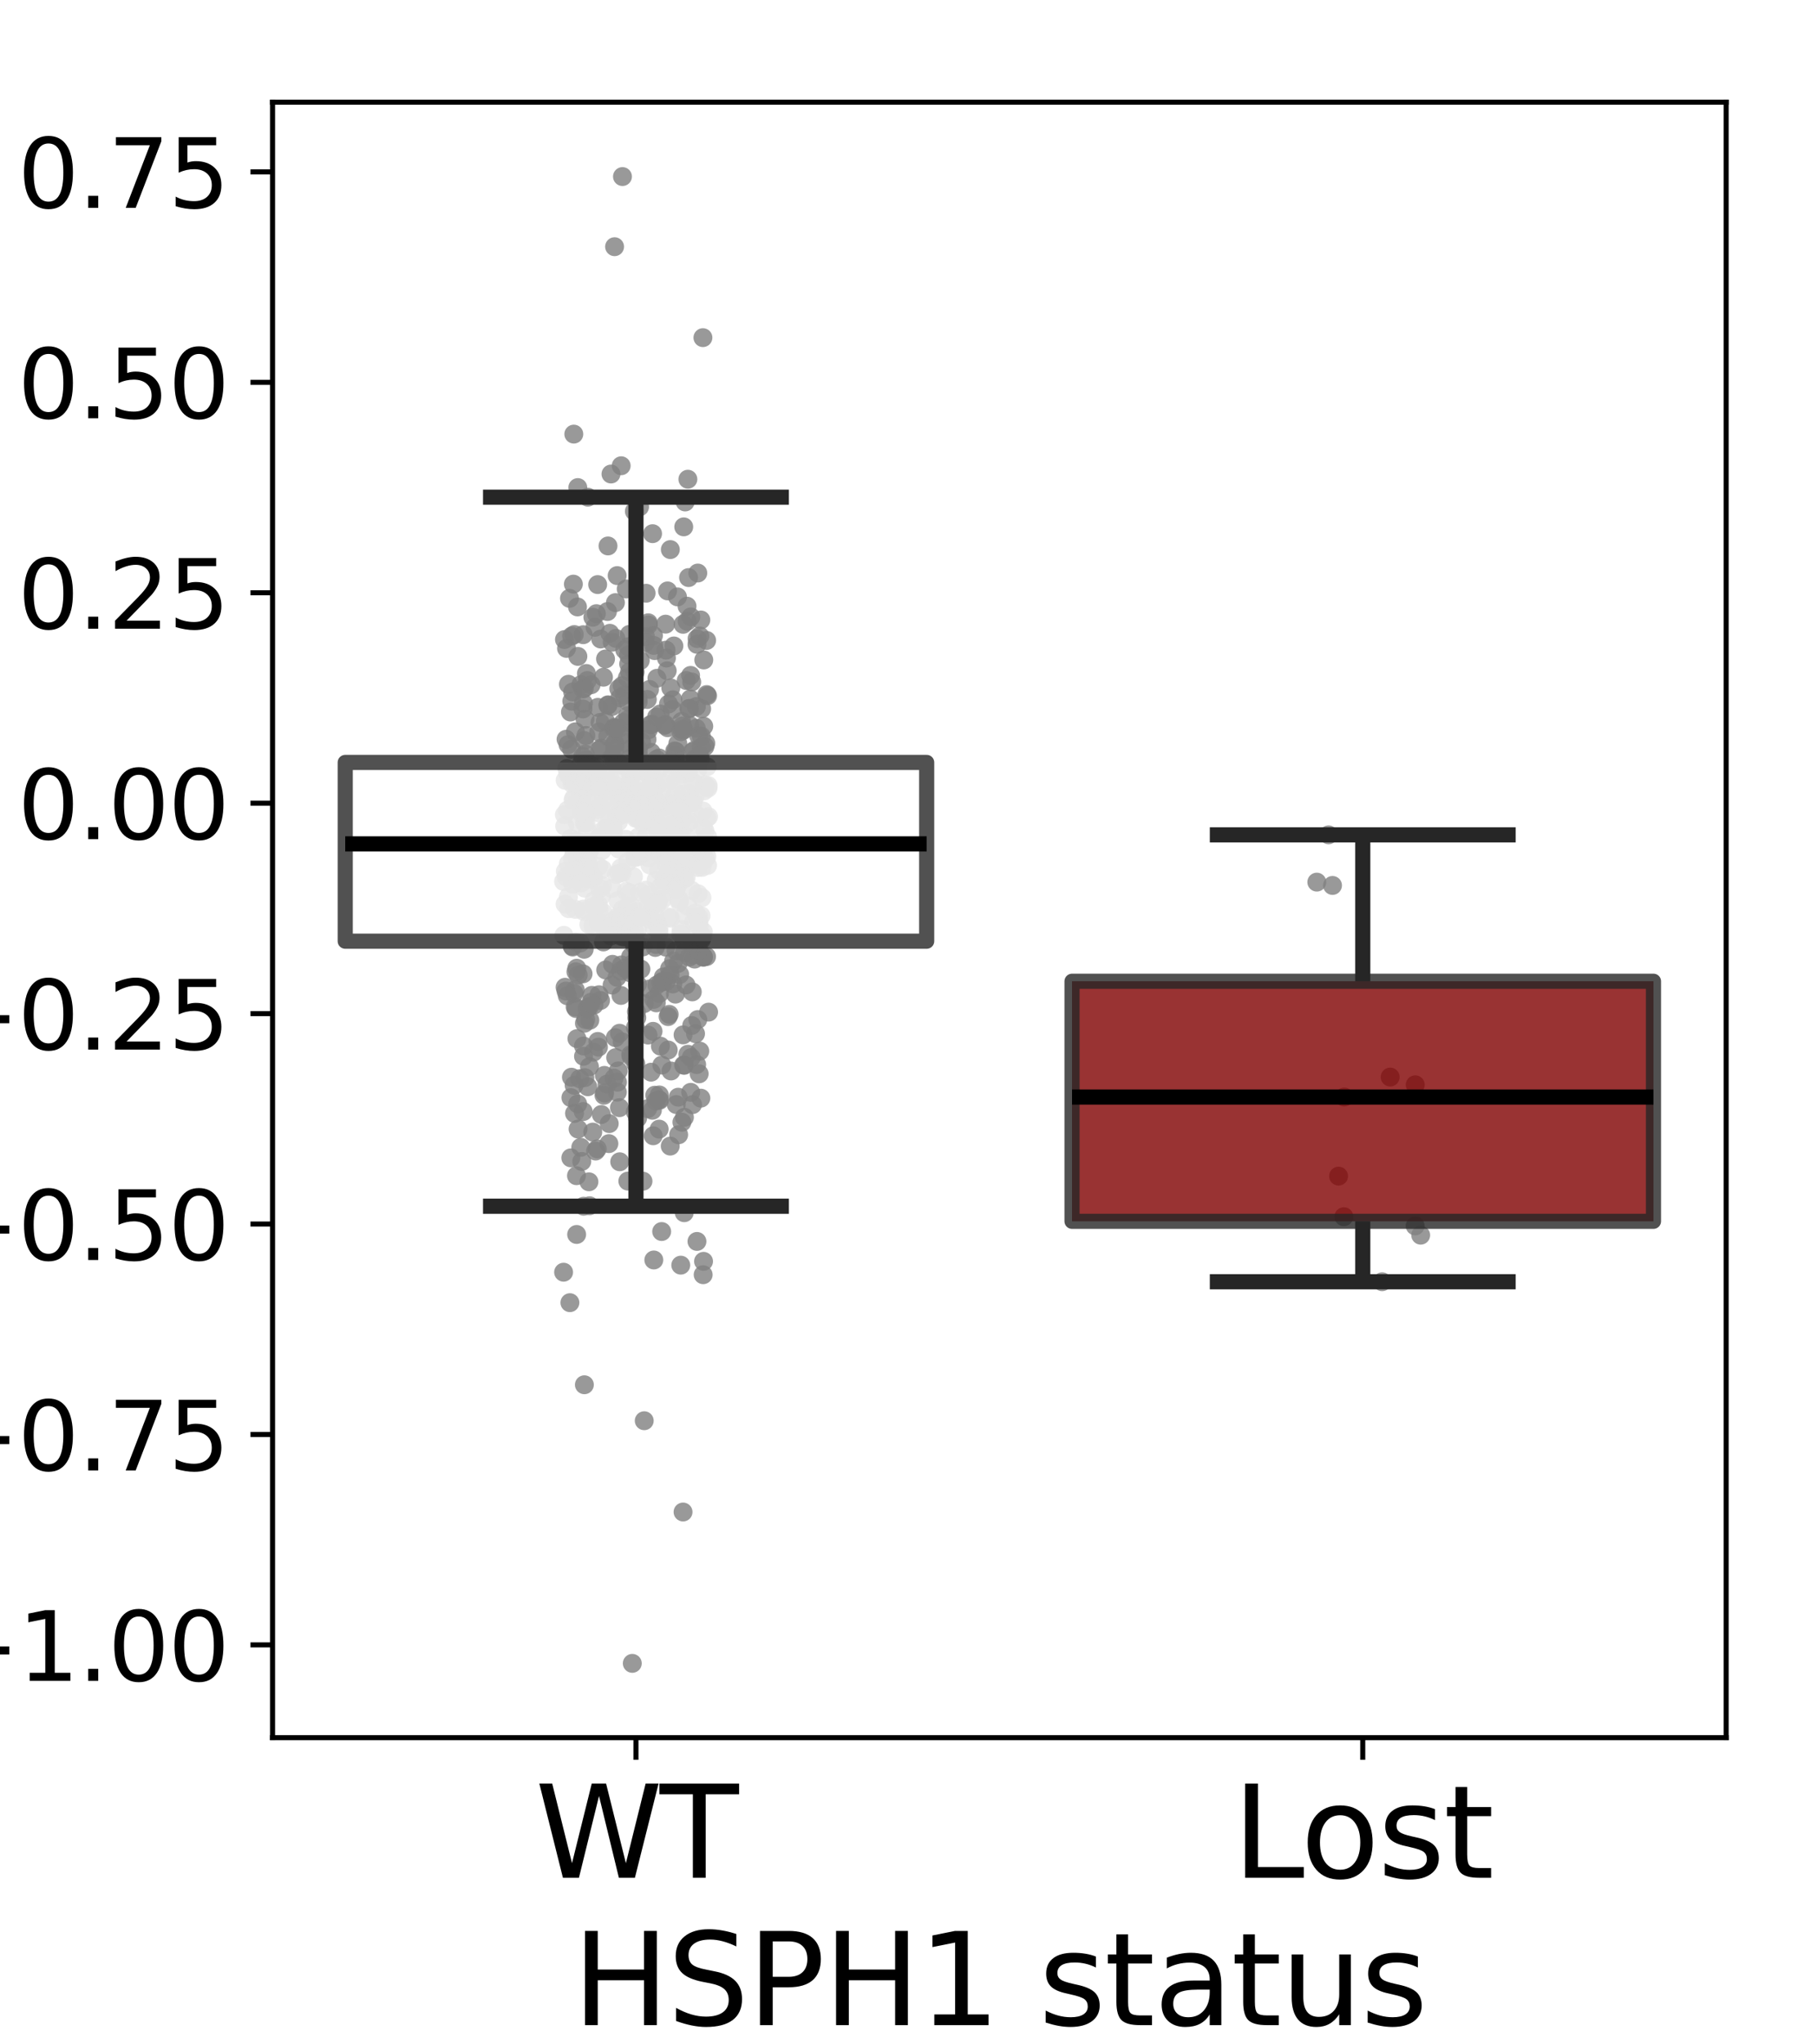 <?xml version="1.0" encoding="utf-8" standalone="no"?>
<!DOCTYPE svg PUBLIC "-//W3C//DTD SVG 1.1//EN"
  "http://www.w3.org/Graphics/SVG/1.1/DTD/svg11.dtd">
<svg xmlns:xlink="http://www.w3.org/1999/xlink" width="288pt" height="324pt" viewBox="0 0 288 324" xmlns="http://www.w3.org/2000/svg" version="1.1">
 <defs>
  <style type="text/css">*{stroke-linejoin: round; stroke-linecap: butt}</style>
 </defs>
 <g id="figure_1">
  <g id="patch_1">
   <path d="M 0 324 
L 288 324 
L 288 0 
L 0 0 
z
" style="fill: #ffffff"/>
  </g>
  <g id="axes_1">
   <g id="patch_2">
    <path d="M 43.2 275.4 
L 273.6 275.4 
L 273.6 16.2 
L 43.2 16.2 
z
" style="fill: #ffffff"/>
   </g>
   <g id="PathCollection_1">
    <defs>
     <path id="me2f1df4973" d="M 0 1.5 
C 0.398 1.5 0.779 1.342 1.061 1.061 
C 1.342 0.779 1.5 0.398 1.5 0 
C 1.5 -0.398 1.342 -0.779 1.061 -1.061 
C 0.779 -1.342 0.398 -1.5 0 -1.5 
C -0.398 -1.5 -0.779 -1.342 -1.061 -1.061 
C -1.342 -0.779 -1.5 -0.398 -1.5 0 
C -1.5 0.398 -1.342 0.779 -1.061 1.061 
C -0.779 1.342 -0.398 1.5 0 1.5 
z
"/>
    </defs>
    <g clip-path="url(#p3618ad9df5)">
     <use xlink:href="#me2f1df4973" x="94.859" y="143.406" style="fill: #808080; fill-opacity: 0.8"/>
     <use xlink:href="#me2f1df4973" x="95.61" y="146.8" style="fill: #808080; fill-opacity: 0.8"/>
     <use xlink:href="#me2f1df4973" x="100.826" y="116.339" style="fill: #808080; fill-opacity: 0.8"/>
     <use xlink:href="#me2f1df4973" x="101.919" y="187.202" style="fill: #808080; fill-opacity: 0.8"/>
     <use xlink:href="#me2f1df4973" x="109.285" y="125.862" style="fill: #808080; fill-opacity: 0.8"/>
     <use xlink:href="#me2f1df4973" x="96.371" y="86.524" style="fill: #808080; fill-opacity: 0.8"/>
     <use xlink:href="#me2f1df4973" x="104.08" y="134.952" style="fill: #808080; fill-opacity: 0.8"/>
     <use xlink:href="#me2f1df4973" x="89.471" y="101.358" style="fill: #808080; fill-opacity: 0.8"/>
     <use xlink:href="#me2f1df4973" x="98.311" y="146.645" style="fill: #808080; fill-opacity: 0.8"/>
     <use xlink:href="#me2f1df4973" x="108.509" y="150.953" style="fill: #808080; fill-opacity: 0.8"/>
     <use xlink:href="#me2f1df4973" x="106.768" y="152.322" style="fill: #808080; fill-opacity: 0.8"/>
     <use xlink:href="#me2f1df4973" x="110.734" y="133.993" style="fill: #808080; fill-opacity: 0.8"/>
     <use xlink:href="#me2f1df4973" x="100.818" y="127.47" style="fill: #808080; fill-opacity: 0.8"/>
     <use xlink:href="#me2f1df4973" x="99.948" y="151.64" style="fill: #808080; fill-opacity: 0.8"/>
     <use xlink:href="#me2f1df4973" x="93.909" y="121.536" style="fill: #808080; fill-opacity: 0.8"/>
     <use xlink:href="#me2f1df4973" x="107.13" y="120.928" style="fill: #808080; fill-opacity: 0.8"/>
     <use xlink:href="#me2f1df4973" x="106.639" y="155.941" style="fill: #808080; fill-opacity: 0.8"/>
     <use xlink:href="#me2f1df4973" x="91.505" y="127.107" style="fill: #808080; fill-opacity: 0.8"/>
     <use xlink:href="#me2f1df4973" x="97.097" y="133.06" style="fill: #808080; fill-opacity: 0.8"/>
     <use xlink:href="#me2f1df4973" x="97.803" y="154.888" style="fill: #808080; fill-opacity: 0.8"/>
     <use xlink:href="#me2f1df4973" x="106.07" y="137.848" style="fill: #808080; fill-opacity: 0.8"/>
     <use xlink:href="#me2f1df4973" x="110.371" y="149.92" style="fill: #808080; fill-opacity: 0.8"/>
     <use xlink:href="#me2f1df4973" x="99.62" y="103.82" style="fill: #808080; fill-opacity: 0.8"/>
     <use xlink:href="#me2f1df4973" x="101.373" y="80.327" style="fill: #808080; fill-opacity: 0.8"/>
     <use xlink:href="#me2f1df4973" x="103.996" y="149.699" style="fill: #808080; fill-opacity: 0.8"/>
     <use xlink:href="#me2f1df4973" x="110.8" y="134.105" style="fill: #808080; fill-opacity: 0.8"/>
     <use xlink:href="#me2f1df4973" x="103.643" y="129.577" style="fill: #808080; fill-opacity: 0.8"/>
     <use xlink:href="#me2f1df4973" x="107.89" y="148.008" style="fill: #808080; fill-opacity: 0.8"/>
     <use xlink:href="#me2f1df4973" x="111.448" y="131.244" style="fill: #808080; fill-opacity: 0.8"/>
     <use xlink:href="#me2f1df4973" x="108.266" y="239.63" style="fill: #808080; fill-opacity: 0.8"/>
     <use xlink:href="#me2f1df4973" x="99.186" y="133.014" style="fill: #808080; fill-opacity: 0.8"/>
     <use xlink:href="#me2f1df4973" x="91.384" y="139.456" style="fill: #808080; fill-opacity: 0.8"/>
     <use xlink:href="#me2f1df4973" x="98.076" y="109.14" style="fill: #808080; fill-opacity: 0.8"/>
     <use xlink:href="#me2f1df4973" x="92.439" y="100.591" style="fill: #808080; fill-opacity: 0.8"/>
     <use xlink:href="#me2f1df4973" x="102.87" y="143.464" style="fill: #808080; fill-opacity: 0.8"/>
     <use xlink:href="#me2f1df4973" x="96.842" y="75.125" style="fill: #808080; fill-opacity: 0.8"/>
     <use xlink:href="#me2f1df4973" x="97.613" y="101.176" style="fill: #808080; fill-opacity: 0.8"/>
     <use xlink:href="#me2f1df4973" x="111.454" y="202.023" style="fill: #808080; fill-opacity: 0.8"/>
     <use xlink:href="#me2f1df4973" x="102.498" y="127.188" style="fill: #808080; fill-opacity: 0.8"/>
     <use xlink:href="#me2f1df4973" x="103.405" y="175.961" style="fill: #808080; fill-opacity: 0.8"/>
     <use xlink:href="#me2f1df4973" x="92.95" y="106.738" style="fill: #808080; fill-opacity: 0.8"/>
     <use xlink:href="#me2f1df4973" x="107.914" y="135.684" style="fill: #808080; fill-opacity: 0.8"/>
     <use xlink:href="#me2f1df4973" x="104.067" y="120.338" style="fill: #808080; fill-opacity: 0.8"/>
     <use xlink:href="#me2f1df4973" x="100.76" y="129.685" style="fill: #808080; fill-opacity: 0.8"/>
     <use xlink:href="#me2f1df4973" x="107.293" y="137.739" style="fill: #808080; fill-opacity: 0.8"/>
     <use xlink:href="#me2f1df4973" x="112.234" y="124.891" style="fill: #808080; fill-opacity: 0.8"/>
     <use xlink:href="#me2f1df4973" x="97.869" y="127.928" style="fill: #808080; fill-opacity: 0.8"/>
     <use xlink:href="#me2f1df4973" x="110.542" y="133.749" style="fill: #808080; fill-opacity: 0.8"/>
     <use xlink:href="#me2f1df4973" x="100.935" y="161.29" style="fill: #808080; fill-opacity: 0.8"/>
     <use xlink:href="#me2f1df4973" x="94.807" y="146.081" style="fill: #808080; fill-opacity: 0.8"/>
     <use xlink:href="#me2f1df4973" x="98.228" y="184.124" style="fill: #808080; fill-opacity: 0.8"/>
     <use xlink:href="#me2f1df4973" x="108.596" y="79.554" style="fill: #808080; fill-opacity: 0.8"/>
     <use xlink:href="#me2f1df4973" x="94.044" y="139.043" style="fill: #808080; fill-opacity: 0.8"/>
     <use xlink:href="#me2f1df4973" x="91.585" y="77.272" style="fill: #808080; fill-opacity: 0.8"/>
     <use xlink:href="#me2f1df4973" x="92.821" y="133.756" style="fill: #808080; fill-opacity: 0.8"/>
     <use xlink:href="#me2f1df4973" x="108.055" y="127.152" style="fill: #808080; fill-opacity: 0.8"/>
     <use xlink:href="#me2f1df4973" x="101.776" y="135.266" style="fill: #808080; fill-opacity: 0.8"/>
     <use xlink:href="#me2f1df4973" x="111.438" y="151.605" style="fill: #808080; fill-opacity: 0.8"/>
     <use xlink:href="#me2f1df4973" x="103.921" y="127.136" style="fill: #808080; fill-opacity: 0.8"/>
     <use xlink:href="#me2f1df4973" x="94.707" y="128.293" style="fill: #808080; fill-opacity: 0.8"/>
     <use xlink:href="#me2f1df4973" x="105.63" y="104.296" style="fill: #808080; fill-opacity: 0.8"/>
     <use xlink:href="#me2f1df4973" x="97.255" y="131.934" style="fill: #808080; fill-opacity: 0.8"/>
     <use xlink:href="#me2f1df4973" x="106.009" y="145.334" style="fill: #808080; fill-opacity: 0.8"/>
     <use xlink:href="#me2f1df4973" x="110.919" y="166.588" style="fill: #808080; fill-opacity: 0.8"/>
     <use xlink:href="#me2f1df4973" x="106.187" y="127.365" style="fill: #808080; fill-opacity: 0.8"/>
     <use xlink:href="#me2f1df4973" x="98.469" y="116.49" style="fill: #808080; fill-opacity: 0.8"/>
     <use xlink:href="#me2f1df4973" x="98.318" y="145.874" style="fill: #808080; fill-opacity: 0.8"/>
     <use xlink:href="#me2f1df4973" x="105.119" y="141.631" style="fill: #808080; fill-opacity: 0.8"/>
     <use xlink:href="#me2f1df4973" x="95.314" y="176.633" style="fill: #808080; fill-opacity: 0.8"/>
     <use xlink:href="#me2f1df4973" x="105.532" y="150.107" style="fill: #808080; fill-opacity: 0.8"/>
     <use xlink:href="#me2f1df4973" x="91.304" y="159.838" style="fill: #808080; fill-opacity: 0.8"/>
     <use xlink:href="#me2f1df4973" x="103.668" y="146.887" style="fill: #808080; fill-opacity: 0.8"/>
     <use xlink:href="#me2f1df4973" x="90.688" y="149.936" style="fill: #808080; fill-opacity: 0.8"/>
     <use xlink:href="#me2f1df4973" x="103.773" y="145.079" style="fill: #808080; fill-opacity: 0.8"/>
     <use xlink:href="#me2f1df4973" x="90.828" y="123.742" style="fill: #808080; fill-opacity: 0.8"/>
     <use xlink:href="#me2f1df4973" x="108.896" y="96.068" style="fill: #808080; fill-opacity: 0.8"/>
     <use xlink:href="#me2f1df4973" x="97.856" y="173.088" style="fill: #808080; fill-opacity: 0.8"/>
     <use xlink:href="#me2f1df4973" x="94.751" y="112.103" style="fill: #808080; fill-opacity: 0.8"/>
     <use xlink:href="#me2f1df4973" x="91.29" y="137.529" style="fill: #808080; fill-opacity: 0.8"/>
     <use xlink:href="#me2f1df4973" x="102.77" y="99.039" style="fill: #808080; fill-opacity: 0.8"/>
     <use xlink:href="#me2f1df4973" x="107.613" y="142.519" style="fill: #808080; fill-opacity: 0.8"/>
     <use xlink:href="#me2f1df4973" x="93.078" y="124.991" style="fill: #808080; fill-opacity: 0.8"/>
     <use xlink:href="#me2f1df4973" x="93.411" y="159.531" style="fill: #808080; fill-opacity: 0.8"/>
     <use xlink:href="#me2f1df4973" x="106.649" y="110.905" style="fill: #808080; fill-opacity: 0.8"/>
     <use xlink:href="#me2f1df4973" x="110.745" y="116.637" style="fill: #808080; fill-opacity: 0.8"/>
     <use xlink:href="#me2f1df4973" x="99.435" y="107.425" style="fill: #808080; fill-opacity: 0.8"/>
     <use xlink:href="#me2f1df4973" x="104.878" y="195.179" style="fill: #808080; fill-opacity: 0.8"/>
     <use xlink:href="#me2f1df4973" x="101.063" y="177.211" style="fill: #808080; fill-opacity: 0.8"/>
     <use xlink:href="#me2f1df4973" x="90.475" y="183.501" style="fill: #808080; fill-opacity: 0.8"/>
     <use xlink:href="#me2f1df4973" x="109.025" y="167.084" style="fill: #808080; fill-opacity: 0.8"/>
     <use xlink:href="#me2f1df4973" x="89.751" y="138.981" style="fill: #808080; fill-opacity: 0.8"/>
     <use xlink:href="#me2f1df4973" x="102.419" y="127.554" style="fill: #808080; fill-opacity: 0.8"/>
     <use xlink:href="#me2f1df4973" x="97.547" y="95.507" style="fill: #808080; fill-opacity: 0.8"/>
     <use xlink:href="#me2f1df4973" x="104.123" y="107.496" style="fill: #808080; fill-opacity: 0.8"/>
     <use xlink:href="#me2f1df4973" x="93.166" y="172.232" style="fill: #808080; fill-opacity: 0.8"/>
     <use xlink:href="#me2f1df4973" x="92.705" y="170.79" style="fill: #808080; fill-opacity: 0.8"/>
     <use xlink:href="#me2f1df4973" x="110.618" y="137.488" style="fill: #808080; fill-opacity: 0.8"/>
     <use xlink:href="#me2f1df4973" x="107.386" y="94.599" style="fill: #808080; fill-opacity: 0.8"/>
     <use xlink:href="#me2f1df4973" x="112.25" y="124.497" style="fill: #808080; fill-opacity: 0.8"/>
     <use xlink:href="#me2f1df4973" x="98.656" y="144.131" style="fill: #808080; fill-opacity: 0.8"/>
     <use xlink:href="#me2f1df4973" x="103.406" y="142.995" style="fill: #808080; fill-opacity: 0.8"/>
     <use xlink:href="#me2f1df4973" x="100.144" y="118.557" style="fill: #808080; fill-opacity: 0.8"/>
     <use xlink:href="#me2f1df4973" x="93.208" y="124.266" style="fill: #808080; fill-opacity: 0.8"/>
     <use xlink:href="#me2f1df4973" x="92.269" y="127.106" style="fill: #808080; fill-opacity: 0.8"/>
     <use xlink:href="#me2f1df4973" x="104.479" y="178.949" style="fill: #808080; fill-opacity: 0.8"/>
     <use xlink:href="#me2f1df4973" x="101.019" y="147.371" style="fill: #808080; fill-opacity: 0.8"/>
     <use xlink:href="#me2f1df4973" x="99.784" y="106.47" style="fill: #808080; fill-opacity: 0.8"/>
     <use xlink:href="#me2f1df4973" x="106.455" y="129.044" style="fill: #808080; fill-opacity: 0.8"/>
     <use xlink:href="#me2f1df4973" x="112.172" y="132.663" style="fill: #808080; fill-opacity: 0.8"/>
     <use xlink:href="#me2f1df4973" x="94.405" y="182.424" style="fill: #808080; fill-opacity: 0.8"/>
     <use xlink:href="#me2f1df4973" x="111.169" y="148.938" style="fill: #808080; fill-opacity: 0.8"/>
     <use xlink:href="#me2f1df4973" x="89.576" y="123.663" style="fill: #808080; fill-opacity: 0.8"/>
     <use xlink:href="#me2f1df4973" x="99.569" y="102.494" style="fill: #808080; fill-opacity: 0.8"/>
     <use xlink:href="#me2f1df4973" x="95.064" y="118.844" style="fill: #808080; fill-opacity: 0.8"/>
     <use xlink:href="#me2f1df4973" x="108.484" y="177.074" style="fill: #808080; fill-opacity: 0.8"/>
     <use xlink:href="#me2f1df4973" x="92.626" y="219.463" style="fill: #808080; fill-opacity: 0.8"/>
     <use xlink:href="#me2f1df4973" x="105.894" y="161.114" style="fill: #808080; fill-opacity: 0.8"/>
     <use xlink:href="#me2f1df4973" x="89.377" y="148.233" style="fill: #808080; fill-opacity: 0.8"/>
     <use xlink:href="#me2f1df4973" x="99.263" y="141.288" style="fill: #808080; fill-opacity: 0.8"/>
     <use xlink:href="#me2f1df4973" x="90.834" y="126.79" style="fill: #808080; fill-opacity: 0.8"/>
     <use xlink:href="#me2f1df4973" x="101.485" y="104.685" style="fill: #808080; fill-opacity: 0.8"/>
     <use xlink:href="#me2f1df4973" x="94.731" y="92.648" style="fill: #808080; fill-opacity: 0.8"/>
     <use xlink:href="#me2f1df4973" x="90.951" y="68.8" style="fill: #808080; fill-opacity: 0.8"/>
     <use xlink:href="#me2f1df4973" x="112.317" y="160.406" style="fill: #808080; fill-opacity: 0.8"/>
     <use xlink:href="#me2f1df4973" x="103.137" y="130.225" style="fill: #808080; fill-opacity: 0.8"/>
     <use xlink:href="#me2f1df4973" x="96.511" y="181.247" style="fill: #808080; fill-opacity: 0.8"/>
     <use xlink:href="#me2f1df4973" x="89.563" y="143.29" style="fill: #808080; fill-opacity: 0.8"/>
     <use xlink:href="#me2f1df4973" x="91.528" y="130.441" style="fill: #808080; fill-opacity: 0.8"/>
     <use xlink:href="#me2f1df4973" x="105.469" y="114.826" style="fill: #808080; fill-opacity: 0.8"/>
     <use xlink:href="#me2f1df4973" x="92.63" y="162.168" style="fill: #808080; fill-opacity: 0.8"/>
     <use xlink:href="#me2f1df4973" x="111.515" y="199.904" style="fill: #808080; fill-opacity: 0.8"/>
     <use xlink:href="#me2f1df4973" x="108.489" y="139.248" style="fill: #808080; fill-opacity: 0.8"/>
     <use xlink:href="#me2f1df4973" x="101.932" y="126.586" style="fill: #808080; fill-opacity: 0.8"/>
     <use xlink:href="#me2f1df4973" x="95.157" y="127.832" style="fill: #808080; fill-opacity: 0.8"/>
     <use xlink:href="#me2f1df4973" x="101.249" y="144.423" style="fill: #808080; fill-opacity: 0.8"/>
     <use xlink:href="#me2f1df4973" x="110.472" y="102.117" style="fill: #808080; fill-opacity: 0.8"/>
     <use xlink:href="#me2f1df4973" x="94.095" y="122.428" style="fill: #808080; fill-opacity: 0.8"/>
     <use xlink:href="#me2f1df4973" x="91.628" y="178.94" style="fill: #808080; fill-opacity: 0.8"/>
     <use xlink:href="#me2f1df4973" x="101.696" y="117.617" style="fill: #808080; fill-opacity: 0.8"/>
     <use xlink:href="#me2f1df4973" x="94.883" y="137.312" style="fill: #808080; fill-opacity: 0.8"/>
     <use xlink:href="#me2f1df4973" x="96.543" y="130.308" style="fill: #808080; fill-opacity: 0.8"/>
     <use xlink:href="#me2f1df4973" x="107.136" y="119.111" style="fill: #808080; fill-opacity: 0.8"/>
     <use xlink:href="#me2f1df4973" x="107.307" y="140.284" style="fill: #808080; fill-opacity: 0.8"/>
     <use xlink:href="#me2f1df4973" x="98.623" y="108.662" style="fill: #808080; fill-opacity: 0.8"/>
     <use xlink:href="#me2f1df4973" x="97.022" y="111.961" style="fill: #808080; fill-opacity: 0.8"/>
     <use xlink:href="#me2f1df4973" x="93.008" y="129.055" style="fill: #808080; fill-opacity: 0.8"/>
     <use xlink:href="#me2f1df4973" x="104.415" y="137.936" style="fill: #808080; fill-opacity: 0.8"/>
     <use xlink:href="#me2f1df4973" x="108.374" y="83.5" style="fill: #808080; fill-opacity: 0.8"/>
     <use xlink:href="#me2f1df4973" x="92.64" y="130.398" style="fill: #808080; fill-opacity: 0.8"/>
     <use xlink:href="#me2f1df4973" x="104.503" y="173.534" style="fill: #808080; fill-opacity: 0.8"/>
     <use xlink:href="#me2f1df4973" x="105.103" y="127.887" style="fill: #808080; fill-opacity: 0.8"/>
     <use xlink:href="#me2f1df4973" x="98.176" y="121.062" style="fill: #808080; fill-opacity: 0.8"/>
     <use xlink:href="#me2f1df4973" x="103.92" y="131.16" style="fill: #808080; fill-opacity: 0.8"/>
     <use xlink:href="#me2f1df4973" x="92.405" y="112.356" style="fill: #808080; fill-opacity: 0.8"/>
     <use xlink:href="#me2f1df4973" x="95.427" y="134.784" style="fill: #808080; fill-opacity: 0.8"/>
     <use xlink:href="#me2f1df4973" x="97.511" y="119.58" style="fill: #808080; fill-opacity: 0.8"/>
     <use xlink:href="#me2f1df4973" x="106.138" y="131.881" style="fill: #808080; fill-opacity: 0.8"/>
     <use xlink:href="#me2f1df4973" x="107.884" y="129.779" style="fill: #808080; fill-opacity: 0.8"/>
     <use xlink:href="#me2f1df4973" x="112.019" y="110.077" style="fill: #808080; fill-opacity: 0.8"/>
     <use xlink:href="#me2f1df4973" x="100.377" y="167.191" style="fill: #808080; fill-opacity: 0.8"/>
     <use xlink:href="#me2f1df4973" x="110.604" y="90.817" style="fill: #808080; fill-opacity: 0.8"/>
     <use xlink:href="#me2f1df4973" x="100.093" y="148.87" style="fill: #808080; fill-opacity: 0.8"/>
     <use xlink:href="#me2f1df4973" x="98.664" y="27.982" style="fill: #808080; fill-opacity: 0.8"/>
     <use xlink:href="#me2f1df4973" x="95.1" y="128.901" style="fill: #808080; fill-opacity: 0.8"/>
     <use xlink:href="#me2f1df4973" x="92.902" y="130.444" style="fill: #808080; fill-opacity: 0.8"/>
     <use xlink:href="#me2f1df4973" x="92.475" y="111.443" style="fill: #808080; fill-opacity: 0.8"/>
     <use xlink:href="#me2f1df4973" x="105.389" y="127.201" style="fill: #808080; fill-opacity: 0.8"/>
     <use xlink:href="#me2f1df4973" x="103.289" y="121.547" style="fill: #808080; fill-opacity: 0.8"/>
     <use xlink:href="#me2f1df4973" x="102.713" y="164.043" style="fill: #808080; fill-opacity: 0.8"/>
     <use xlink:href="#me2f1df4973" x="111.133" y="134.731" style="fill: #808080; fill-opacity: 0.8"/>
     <use xlink:href="#me2f1df4973" x="90.784" y="140.136" style="fill: #808080; fill-opacity: 0.8"/>
     <use xlink:href="#me2f1df4973" x="93.671" y="139.364" style="fill: #808080; fill-opacity: 0.8"/>
     <use xlink:href="#me2f1df4973" x="99.019" y="102.993" style="fill: #808080; fill-opacity: 0.8"/>
     <use xlink:href="#me2f1df4973" x="102.104" y="159.048" style="fill: #808080; fill-opacity: 0.8"/>
     <use xlink:href="#me2f1df4973" x="90.592" y="118.751" style="fill: #808080; fill-opacity: 0.8"/>
     <use xlink:href="#me2f1df4973" x="96.285" y="96.919" style="fill: #808080; fill-opacity: 0.8"/>
     <use xlink:href="#me2f1df4973" x="89.326" y="139.7" style="fill: #808080; fill-opacity: 0.8"/>
     <use xlink:href="#me2f1df4973" x="95.52" y="132.575" style="fill: #808080; fill-opacity: 0.8"/>
     <use xlink:href="#me2f1df4973" x="98.797" y="114.508" style="fill: #808080; fill-opacity: 0.8"/>
     <use xlink:href="#me2f1df4973" x="96.594" y="122.858" style="fill: #808080; fill-opacity: 0.8"/>
     <use xlink:href="#me2f1df4973" x="103.82" y="127.314" style="fill: #808080; fill-opacity: 0.8"/>
     <use xlink:href="#me2f1df4973" x="99.197" y="144.602" style="fill: #808080; fill-opacity: 0.8"/>
     <use xlink:href="#me2f1df4973" x="96.92" y="120.077" style="fill: #808080; fill-opacity: 0.8"/>
     <use xlink:href="#me2f1df4973" x="107.893" y="122.776" style="fill: #808080; fill-opacity: 0.8"/>
     <use xlink:href="#me2f1df4973" x="95.98" y="104.431" style="fill: #808080; fill-opacity: 0.8"/>
     <use xlink:href="#me2f1df4973" x="100.592" y="147.579" style="fill: #808080; fill-opacity: 0.8"/>
     <use xlink:href="#me2f1df4973" x="93.413" y="138.624" style="fill: #808080; fill-opacity: 0.8"/>
     <use xlink:href="#me2f1df4973" x="95.294" y="141.995" style="fill: #808080; fill-opacity: 0.8"/>
     <use xlink:href="#me2f1df4973" x="92.116" y="136.393" style="fill: #808080; fill-opacity: 0.8"/>
     <use xlink:href="#me2f1df4973" x="110.009" y="149.561" style="fill: #808080; fill-opacity: 0.8"/>
     <use xlink:href="#me2f1df4973" x="93.954" y="179.422" style="fill: #808080; fill-opacity: 0.8"/>
     <use xlink:href="#me2f1df4973" x="109.42" y="110.775" style="fill: #808080; fill-opacity: 0.8"/>
     <use xlink:href="#me2f1df4973" x="102.253" y="121.036" style="fill: #808080; fill-opacity: 0.8"/>
     <use xlink:href="#me2f1df4973" x="106.945" y="119.008" style="fill: #808080; fill-opacity: 0.8"/>
     <use xlink:href="#me2f1df4973" x="92.881" y="120.44" style="fill: #808080; fill-opacity: 0.8"/>
     <use xlink:href="#me2f1df4973" x="106.072" y="160.76" style="fill: #808080; fill-opacity: 0.8"/>
     <use xlink:href="#me2f1df4973" x="100.303" y="125.797" style="fill: #808080; fill-opacity: 0.8"/>
     <use xlink:href="#me2f1df4973" x="96.336" y="116.684" style="fill: #808080; fill-opacity: 0.8"/>
     <use xlink:href="#me2f1df4973" x="104.445" y="121.84" style="fill: #808080; fill-opacity: 0.8"/>
     <use xlink:href="#me2f1df4973" x="89.853" y="121.795" style="fill: #808080; fill-opacity: 0.8"/>
     <use xlink:href="#me2f1df4973" x="90.47" y="132.89" style="fill: #808080; fill-opacity: 0.8"/>
     <use xlink:href="#me2f1df4973" x="97.27" y="120.315" style="fill: #808080; fill-opacity: 0.8"/>
     <use xlink:href="#me2f1df4973" x="102.653" y="175.708" style="fill: #808080; fill-opacity: 0.8"/>
     <use xlink:href="#me2f1df4973" x="93.999" y="146.724" style="fill: #808080; fill-opacity: 0.8"/>
     <use xlink:href="#me2f1df4973" x="90.629" y="111.128" style="fill: #808080; fill-opacity: 0.8"/>
     <use xlink:href="#me2f1df4973" x="95.482" y="140.393" style="fill: #808080; fill-opacity: 0.8"/>
     <use xlink:href="#me2f1df4973" x="99.456" y="148.305" style="fill: #808080; fill-opacity: 0.8"/>
     <use xlink:href="#me2f1df4973" x="106.266" y="145.537" style="fill: #808080; fill-opacity: 0.8"/>
     <use xlink:href="#me2f1df4973" x="94.947" y="144.169" style="fill: #808080; fill-opacity: 0.8"/>
     <use xlink:href="#me2f1df4973" x="103.866" y="150.158" style="fill: #808080; fill-opacity: 0.8"/>
     <use xlink:href="#me2f1df4973" x="99.757" y="100.546" style="fill: #808080; fill-opacity: 0.8"/>
     <use xlink:href="#me2f1df4973" x="104.52" y="157.45" style="fill: #808080; fill-opacity: 0.8"/>
     <use xlink:href="#me2f1df4973" x="107.566" y="179.841" style="fill: #808080; fill-opacity: 0.8"/>
     <use xlink:href="#me2f1df4973" x="100.624" y="135.913" style="fill: #808080; fill-opacity: 0.8"/>
     <use xlink:href="#me2f1df4973" x="89.703" y="157.067" style="fill: #808080; fill-opacity: 0.8"/>
     <use xlink:href="#me2f1df4973" x="108.269" y="98.945" style="fill: #808080; fill-opacity: 0.8"/>
     <use xlink:href="#me2f1df4973" x="108.168" y="115.05" style="fill: #808080; fill-opacity: 0.8"/>
     <use xlink:href="#me2f1df4973" x="99.033" y="153.439" style="fill: #808080; fill-opacity: 0.8"/>
     <use xlink:href="#me2f1df4973" x="98.083" y="134.562" style="fill: #808080; fill-opacity: 0.8"/>
     <use xlink:href="#me2f1df4973" x="90.769" y="109.664" style="fill: #808080; fill-opacity: 0.8"/>
     <use xlink:href="#me2f1df4973" x="109.073" y="122.423" style="fill: #808080; fill-opacity: 0.8"/>
     <use xlink:href="#me2f1df4973" x="110.557" y="122.003" style="fill: #808080; fill-opacity: 0.8"/>
     <use xlink:href="#me2f1df4973" x="96.426" y="147.974" style="fill: #808080; fill-opacity: 0.8"/>
     <use xlink:href="#me2f1df4973" x="92.974" y="135.63" style="fill: #808080; fill-opacity: 0.8"/>
     <use xlink:href="#me2f1df4973" x="102.749" y="98.701" style="fill: #808080; fill-opacity: 0.8"/>
     <use xlink:href="#me2f1df4973" x="104.09" y="146.26" style="fill: #808080; fill-opacity: 0.8"/>
     <use xlink:href="#me2f1df4973" x="90.102" y="142.117" style="fill: #808080; fill-opacity: 0.8"/>
     <use xlink:href="#me2f1df4973" x="103.535" y="180.004" style="fill: #808080; fill-opacity: 0.8"/>
     <use xlink:href="#me2f1df4973" x="90.079" y="136.904" style="fill: #808080; fill-opacity: 0.8"/>
     <use xlink:href="#me2f1df4973" x="96.153" y="125.341" style="fill: #808080; fill-opacity: 0.8"/>
     <use xlink:href="#me2f1df4973" x="111.42" y="128.529" style="fill: #808080; fill-opacity: 0.8"/>
     <use xlink:href="#me2f1df4973" x="104.749" y="155.704" style="fill: #808080; fill-opacity: 0.8"/>
     <use xlink:href="#me2f1df4973" x="96.565" y="178.073" style="fill: #808080; fill-opacity: 0.8"/>
     <use xlink:href="#me2f1df4973" x="95.842" y="173.224" style="fill: #808080; fill-opacity: 0.8"/>
     <use xlink:href="#me2f1df4973" x="95.185" y="158.559" style="fill: #808080; fill-opacity: 0.8"/>
     <use xlink:href="#me2f1df4973" x="96.354" y="111.784" style="fill: #808080; fill-opacity: 0.8"/>
     <use xlink:href="#me2f1df4973" x="91.375" y="186.333" style="fill: #808080; fill-opacity: 0.8"/>
     <use xlink:href="#me2f1df4973" x="110.421" y="168.716" style="fill: #808080; fill-opacity: 0.8"/>
     <use xlink:href="#me2f1df4973" x="101.588" y="153.59" style="fill: #808080; fill-opacity: 0.8"/>
     <use xlink:href="#me2f1df4973" x="91.419" y="153.446" style="fill: #808080; fill-opacity: 0.8"/>
     <use xlink:href="#me2f1df4973" x="111.161" y="116.679" style="fill: #808080; fill-opacity: 0.8"/>
     <use xlink:href="#me2f1df4973" x="111.872" y="117.803" style="fill: #808080; fill-opacity: 0.8"/>
     <use xlink:href="#me2f1df4973" x="90.033" y="118.021" style="fill: #808080; fill-opacity: 0.8"/>
     <use xlink:href="#me2f1df4973" x="99.804" y="122.214" style="fill: #808080; fill-opacity: 0.8"/>
     <use xlink:href="#me2f1df4973" x="97.423" y="117.8" style="fill: #808080; fill-opacity: 0.8"/>
     <use xlink:href="#me2f1df4973" x="109.614" y="135.596" style="fill: #808080; fill-opacity: 0.8"/>
     <use xlink:href="#me2f1df4973" x="103.633" y="199.687" style="fill: #808080; fill-opacity: 0.8"/>
     <use xlink:href="#me2f1df4973" x="100.663" y="106.506" style="fill: #808080; fill-opacity: 0.8"/>
     <use xlink:href="#me2f1df4973" x="90.266" y="94.832" style="fill: #808080; fill-opacity: 0.8"/>
     <use xlink:href="#me2f1df4973" x="98.185" y="175.546" style="fill: #808080; fill-opacity: 0.8"/>
     <use xlink:href="#me2f1df4973" x="92.868" y="116.565" style="fill: #808080; fill-opacity: 0.8"/>
     <use xlink:href="#me2f1df4973" x="106.899" y="126.297" style="fill: #808080; fill-opacity: 0.8"/>
     <use xlink:href="#me2f1df4973" x="91.535" y="96.19" style="fill: #808080; fill-opacity: 0.8"/>
     <use xlink:href="#me2f1df4973" x="108.529" y="145.032" style="fill: #808080; fill-opacity: 0.8"/>
     <use xlink:href="#me2f1df4973" x="96.795" y="127.568" style="fill: #808080; fill-opacity: 0.8"/>
     <use xlink:href="#me2f1df4973" x="110.603" y="161.578" style="fill: #808080; fill-opacity: 0.8"/>
     <use xlink:href="#me2f1df4973" x="110.367" y="115.433" style="fill: #808080; fill-opacity: 0.8"/>
     <use xlink:href="#me2f1df4973" x="107.019" y="119.81" style="fill: #808080; fill-opacity: 0.8"/>
     <use xlink:href="#me2f1df4973" x="109.237" y="130.146" style="fill: #808080; fill-opacity: 0.8"/>
     <use xlink:href="#me2f1df4973" x="90.331" y="206.453" style="fill: #808080; fill-opacity: 0.8"/>
     <use xlink:href="#me2f1df4973" x="97.378" y="115.279" style="fill: #808080; fill-opacity: 0.8"/>
     <use xlink:href="#me2f1df4973" x="108.918" y="98.461" style="fill: #808080; fill-opacity: 0.8"/>
     <use xlink:href="#me2f1df4973" x="99.489" y="126.914" style="fill: #808080; fill-opacity: 0.8"/>
     <use xlink:href="#me2f1df4973" x="93.056" y="134.234" style="fill: #808080; fill-opacity: 0.8"/>
     <use xlink:href="#me2f1df4973" x="103.111" y="114.848" style="fill: #808080; fill-opacity: 0.8"/>
     <use xlink:href="#me2f1df4973" x="97.378" y="145.821" style="fill: #808080; fill-opacity: 0.8"/>
     <use xlink:href="#me2f1df4973" x="108.745" y="139.122" style="fill: #808080; fill-opacity: 0.8"/>
     <use xlink:href="#me2f1df4973" x="103.009" y="137.083" style="fill: #808080; fill-opacity: 0.8"/>
     <use xlink:href="#me2f1df4973" x="103.996" y="139.498" style="fill: #808080; fill-opacity: 0.8"/>
     <use xlink:href="#me2f1df4973" x="95.645" y="149.284" style="fill: #808080; fill-opacity: 0.8"/>
     <use xlink:href="#me2f1df4973" x="98.665" y="128.251" style="fill: #808080; fill-opacity: 0.8"/>
     <use xlink:href="#me2f1df4973" x="90.487" y="173.963" style="fill: #808080; fill-opacity: 0.8"/>
     <use xlink:href="#me2f1df4973" x="91.211" y="134.158" style="fill: #808080; fill-opacity: 0.8"/>
     <use xlink:href="#me2f1df4973" x="100.685" y="129.298" style="fill: #808080; fill-opacity: 0.8"/>
     <use xlink:href="#me2f1df4973" x="98.122" y="138.399" style="fill: #808080; fill-opacity: 0.8"/>
     <use xlink:href="#me2f1df4973" x="91.199" y="144.122" style="fill: #808080; fill-opacity: 0.8"/>
     <use xlink:href="#me2f1df4973" x="98.424" y="157.76" style="fill: #808080; fill-opacity: 0.8"/>
     <use xlink:href="#me2f1df4973" x="98.13" y="145.642" style="fill: #808080; fill-opacity: 0.8"/>
     <use xlink:href="#me2f1df4973" x="100.021" y="126.533" style="fill: #808080; fill-opacity: 0.8"/>
     <use xlink:href="#me2f1df4973" x="108.003" y="137.377" style="fill: #808080; fill-opacity: 0.8"/>
     <use xlink:href="#me2f1df4973" x="109.878" y="151.339" style="fill: #808080; fill-opacity: 0.8"/>
     <use xlink:href="#me2f1df4973" x="110.988" y="120.319" style="fill: #808080; fill-opacity: 0.8"/>
     <use xlink:href="#me2f1df4973" x="104.064" y="124.533" style="fill: #808080; fill-opacity: 0.8"/>
     <use xlink:href="#me2f1df4973" x="91.488" y="136.236" style="fill: #808080; fill-opacity: 0.8"/>
     <use xlink:href="#me2f1df4973" x="110.645" y="141.641" style="fill: #808080; fill-opacity: 0.8"/>
     <use xlink:href="#me2f1df4973" x="109.64" y="162.522" style="fill: #808080; fill-opacity: 0.8"/>
     <use xlink:href="#me2f1df4973" x="90.882" y="92.576" style="fill: #808080; fill-opacity: 0.8"/>
     <use xlink:href="#me2f1df4973" x="93.331" y="146.514" style="fill: #808080; fill-opacity: 0.8"/>
     <use xlink:href="#me2f1df4973" x="94.525" y="97.256" style="fill: #808080; fill-opacity: 0.8"/>
     <use xlink:href="#me2f1df4973" x="90.482" y="122.457" style="fill: #808080; fill-opacity: 0.8"/>
     <use xlink:href="#me2f1df4973" x="107.801" y="122.005" style="fill: #808080; fill-opacity: 0.8"/>
     <use xlink:href="#me2f1df4973" x="90.601" y="100.82" style="fill: #808080; fill-opacity: 0.8"/>
     <use xlink:href="#me2f1df4973" x="92.053" y="128.712" style="fill: #808080; fill-opacity: 0.8"/>
     <use xlink:href="#me2f1df4973" x="109.557" y="167.607" style="fill: #808080; fill-opacity: 0.8"/>
     <use xlink:href="#me2f1df4973" x="92.445" y="176.165" style="fill: #808080; fill-opacity: 0.8"/>
     <use xlink:href="#me2f1df4973" x="102.753" y="122.713" style="fill: #808080; fill-opacity: 0.8"/>
     <use xlink:href="#me2f1df4973" x="106.222" y="123.45" style="fill: #808080; fill-opacity: 0.8"/>
     <use xlink:href="#me2f1df4973" x="110.246" y="163.822" style="fill: #808080; fill-opacity: 0.8"/>
     <use xlink:href="#me2f1df4973" x="102.2" y="134.947" style="fill: #808080; fill-opacity: 0.8"/>
     <use xlink:href="#me2f1df4973" x="95.655" y="107.329" style="fill: #808080; fill-opacity: 0.8"/>
     <use xlink:href="#me2f1df4973" x="103.027" y="122.952" style="fill: #808080; fill-opacity: 0.8"/>
     <use xlink:href="#me2f1df4973" x="99.491" y="136.604" style="fill: #808080; fill-opacity: 0.8"/>
     <use xlink:href="#me2f1df4973" x="94.984" y="124.698" style="fill: #808080; fill-opacity: 0.8"/>
     <use xlink:href="#me2f1df4973" x="100.129" y="124.919" style="fill: #808080; fill-opacity: 0.8"/>
     <use xlink:href="#me2f1df4973" x="109.62" y="141.098" style="fill: #808080; fill-opacity: 0.8"/>
     <use xlink:href="#me2f1df4973" x="111.261" y="142.268" style="fill: #808080; fill-opacity: 0.8"/>
     <use xlink:href="#me2f1df4973" x="98.5" y="152.925" style="fill: #808080; fill-opacity: 0.8"/>
     <use xlink:href="#me2f1df4973" x="92.213" y="184.074" style="fill: #808080; fill-opacity: 0.8"/>
     <use xlink:href="#me2f1df4973" x="109.823" y="148.982" style="fill: #808080; fill-opacity: 0.8"/>
     <use xlink:href="#me2f1df4973" x="105.502" y="98.92" style="fill: #808080; fill-opacity: 0.8"/>
     <use xlink:href="#me2f1df4973" x="100.988" y="118.311" style="fill: #808080; fill-opacity: 0.8"/>
     <use xlink:href="#me2f1df4973" x="110.029" y="124.179" style="fill: #808080; fill-opacity: 0.8"/>
     <use xlink:href="#me2f1df4973" x="100.064" y="122.101" style="fill: #808080; fill-opacity: 0.8"/>
     <use xlink:href="#me2f1df4973" x="95.285" y="118.565" style="fill: #808080; fill-opacity: 0.8"/>
     <use xlink:href="#me2f1df4973" x="109.139" y="91.535" style="fill: #808080; fill-opacity: 0.8"/>
     <use xlink:href="#me2f1df4973" x="112.036" y="135.745" style="fill: #808080; fill-opacity: 0.8"/>
     <use xlink:href="#me2f1df4973" x="109.311" y="137.211" style="fill: #808080; fill-opacity: 0.8"/>
     <use xlink:href="#me2f1df4973" x="105.81" y="93.652" style="fill: #808080; fill-opacity: 0.8"/>
     <use xlink:href="#me2f1df4973" x="99.799" y="120.248" style="fill: #808080; fill-opacity: 0.8"/>
     <use xlink:href="#me2f1df4973" x="105.916" y="166.41" style="fill: #808080; fill-opacity: 0.8"/>
     <use xlink:href="#me2f1df4973" x="95.729" y="173.583" style="fill: #808080; fill-opacity: 0.8"/>
     <use xlink:href="#me2f1df4973" x="98.572" y="138.354" style="fill: #808080; fill-opacity: 0.8"/>
     <use xlink:href="#me2f1df4973" x="92.656" y="140.754" style="fill: #808080; fill-opacity: 0.8"/>
     <use xlink:href="#me2f1df4973" x="98.908" y="148.482" style="fill: #808080; fill-opacity: 0.8"/>
     <use xlink:href="#me2f1df4973" x="92.399" y="109.199" style="fill: #808080; fill-opacity: 0.8"/>
     <use xlink:href="#me2f1df4973" x="91.598" y="104.031" style="fill: #808080; fill-opacity: 0.8"/>
     <use xlink:href="#me2f1df4973" x="101.844" y="120.888" style="fill: #808080; fill-opacity: 0.8"/>
     <use xlink:href="#me2f1df4973" x="94.877" y="132.878" style="fill: #808080; fill-opacity: 0.8"/>
     <use xlink:href="#me2f1df4973" x="108.943" y="130.543" style="fill: #808080; fill-opacity: 0.8"/>
     <use xlink:href="#me2f1df4973" x="107.893" y="132.321" style="fill: #808080; fill-opacity: 0.8"/>
     <use xlink:href="#me2f1df4973" x="104.54" y="174.371" style="fill: #808080; fill-opacity: 0.8"/>
     <use xlink:href="#me2f1df4973" x="100.977" y="149.567" style="fill: #808080; fill-opacity: 0.8"/>
     <use xlink:href="#me2f1df4973" x="99.377" y="146.081" style="fill: #808080; fill-opacity: 0.8"/>
     <use xlink:href="#me2f1df4973" x="98.414" y="137.537" style="fill: #808080; fill-opacity: 0.8"/>
     <use xlink:href="#me2f1df4973" x="107.759" y="138.794" style="fill: #808080; fill-opacity: 0.8"/>
     <use xlink:href="#me2f1df4973" x="103.221" y="119.251" style="fill: #808080; fill-opacity: 0.8"/>
     <use xlink:href="#me2f1df4973" x="105.383" y="134.984" style="fill: #808080; fill-opacity: 0.8"/>
     <use xlink:href="#me2f1df4973" x="92.052" y="181.836" style="fill: #808080; fill-opacity: 0.8"/>
     <use xlink:href="#me2f1df4973" x="111.67" y="124.385" style="fill: #808080; fill-opacity: 0.8"/>
     <use xlink:href="#me2f1df4973" x="107.676" y="142.923" style="fill: #808080; fill-opacity: 0.8"/>
     <use xlink:href="#me2f1df4973" x="110.242" y="144.701" style="fill: #808080; fill-opacity: 0.8"/>
     <use xlink:href="#me2f1df4973" x="94.855" y="165.955" style="fill: #808080; fill-opacity: 0.8"/>
     <use xlink:href="#me2f1df4973" x="107.252" y="125.689" style="fill: #808080; fill-opacity: 0.8"/>
     <use xlink:href="#me2f1df4973" x="111.122" y="145.127" style="fill: #808080; fill-opacity: 0.8"/>
     <use xlink:href="#me2f1df4973" x="107.155" y="150.687" style="fill: #808080; fill-opacity: 0.8"/>
     <use xlink:href="#me2f1df4973" x="90.175" y="122.949" style="fill: #808080; fill-opacity: 0.8"/>
     <use xlink:href="#me2f1df4973" x="104.237" y="146.496" style="fill: #808080; fill-opacity: 0.8"/>
     <use xlink:href="#me2f1df4973" x="90.764" y="150.089" style="fill: #808080; fill-opacity: 0.8"/>
     <use xlink:href="#me2f1df4973" x="111.092" y="174.041" style="fill: #808080; fill-opacity: 0.8"/>
     <use xlink:href="#me2f1df4973" x="94.907" y="116.01" style="fill: #808080; fill-opacity: 0.8"/>
     <use xlink:href="#me2f1df4973" x="92.082" y="108.51" style="fill: #808080; fill-opacity: 0.8"/>
     <use xlink:href="#me2f1df4973" x="97.872" y="125.161" style="fill: #808080; fill-opacity: 0.8"/>
     <use xlink:href="#me2f1df4973" x="100.549" y="81.035" style="fill: #808080; fill-opacity: 0.8"/>
     <use xlink:href="#me2f1df4973" x="92.509" y="144.416" style="fill: #808080; fill-opacity: 0.8"/>
     <use xlink:href="#me2f1df4973" x="109.031" y="75.949" style="fill: #808080; fill-opacity: 0.8"/>
     <use xlink:href="#me2f1df4973" x="91.977" y="125.713" style="fill: #808080; fill-opacity: 0.8"/>
     <use xlink:href="#me2f1df4973" x="111.11" y="148.697" style="fill: #808080; fill-opacity: 0.8"/>
     <use xlink:href="#me2f1df4973" x="93.489" y="161.691" style="fill: #808080; fill-opacity: 0.8"/>
     <use xlink:href="#me2f1df4973" x="111.116" y="148.502" style="fill: #808080; fill-opacity: 0.8"/>
     <use xlink:href="#me2f1df4973" x="101.329" y="134.371" style="fill: #808080; fill-opacity: 0.8"/>
     <use xlink:href="#me2f1df4973" x="99.818" y="141.509" style="fill: #808080; fill-opacity: 0.8"/>
     <use xlink:href="#me2f1df4973" x="98.033" y="130.248" style="fill: #808080; fill-opacity: 0.8"/>
     <use xlink:href="#me2f1df4973" x="108.037" y="114.335" style="fill: #808080; fill-opacity: 0.8"/>
     <use xlink:href="#me2f1df4973" x="103.321" y="123.978" style="fill: #808080; fill-opacity: 0.8"/>
     <use xlink:href="#me2f1df4973" x="94.318" y="99.416" style="fill: #808080; fill-opacity: 0.8"/>
     <use xlink:href="#me2f1df4973" x="91" y="171.997" style="fill: #808080; fill-opacity: 0.8"/>
     <use xlink:href="#me2f1df4973" x="100.657" y="135.718" style="fill: #808080; fill-opacity: 0.8"/>
     <use xlink:href="#me2f1df4973" x="95.095" y="140.78" style="fill: #808080; fill-opacity: 0.8"/>
     <use xlink:href="#me2f1df4973" x="107.937" y="115.955" style="fill: #808080; fill-opacity: 0.8"/>
     <use xlink:href="#me2f1df4973" x="111.528" y="151.677" style="fill: #808080; fill-opacity: 0.8"/>
     <use xlink:href="#me2f1df4973" x="111.734" y="118.328" style="fill: #808080; fill-opacity: 0.8"/>
     <use xlink:href="#me2f1df4973" x="99.547" y="114.034" style="fill: #808080; fill-opacity: 0.8"/>
     <use xlink:href="#me2f1df4973" x="110.47" y="196.748" style="fill: #808080; fill-opacity: 0.8"/>
     <use xlink:href="#me2f1df4973" x="92.763" y="119.509" style="fill: #808080; fill-opacity: 0.8"/>
     <use xlink:href="#me2f1df4973" x="110.242" y="120.198" style="fill: #808080; fill-opacity: 0.8"/>
     <use xlink:href="#me2f1df4973" x="91.182" y="156.863" style="fill: #808080; fill-opacity: 0.8"/>
     <use xlink:href="#me2f1df4973" x="111.375" y="148.433" style="fill: #808080; fill-opacity: 0.8"/>
     <use xlink:href="#me2f1df4973" x="100.7" y="176.22" style="fill: #808080; fill-opacity: 0.8"/>
     <use xlink:href="#me2f1df4973" x="89.461" y="129.119" style="fill: #808080; fill-opacity: 0.8"/>
     <use xlink:href="#me2f1df4973" x="99.896" y="154.178" style="fill: #808080; fill-opacity: 0.8"/>
     <use xlink:href="#me2f1df4973" x="92.42" y="154.336" style="fill: #808080; fill-opacity: 0.8"/>
     <use xlink:href="#me2f1df4973" x="94.064" y="166.755" style="fill: #808080; fill-opacity: 0.8"/>
     <use xlink:href="#me2f1df4973" x="100.154" y="143.666" style="fill: #808080; fill-opacity: 0.8"/>
     <use xlink:href="#me2f1df4973" x="99.584" y="143.644" style="fill: #808080; fill-opacity: 0.8"/>
     <use xlink:href="#me2f1df4973" x="110.922" y="100.8" style="fill: #808080; fill-opacity: 0.8"/>
     <use xlink:href="#me2f1df4973" x="93.086" y="107.853" style="fill: #808080; fill-opacity: 0.8"/>
     <use xlink:href="#me2f1df4973" x="102.389" y="141.075" style="fill: #808080; fill-opacity: 0.8"/>
     <use xlink:href="#me2f1df4973" x="106.797" y="135.573" style="fill: #808080; fill-opacity: 0.8"/>
     <use xlink:href="#me2f1df4973" x="112.155" y="137.153" style="fill: #808080; fill-opacity: 0.8"/>
     <use xlink:href="#me2f1df4973" x="98.421" y="125.609" style="fill: #808080; fill-opacity: 0.8"/>
     <use xlink:href="#me2f1df4973" x="99.187" y="125.862" style="fill: #808080; fill-opacity: 0.8"/>
     <use xlink:href="#me2f1df4973" x="90.416" y="112.843" style="fill: #808080; fill-opacity: 0.8"/>
     <use xlink:href="#me2f1df4973" x="95.96" y="114.28" style="fill: #808080; fill-opacity: 0.8"/>
     <use xlink:href="#me2f1df4973" x="94.426" y="121.438" style="fill: #808080; fill-opacity: 0.8"/>
     <use xlink:href="#me2f1df4973" x="106.234" y="181.638" style="fill: #808080; fill-opacity: 0.8"/>
     <use xlink:href="#me2f1df4973" x="97.821" y="91.224" style="fill: #808080; fill-opacity: 0.8"/>
     <use xlink:href="#me2f1df4973" x="109.73" y="157.198" style="fill: #808080; fill-opacity: 0.8"/>
     <use xlink:href="#me2f1df4973" x="107.969" y="147.291" style="fill: #808080; fill-opacity: 0.8"/>
     <use xlink:href="#me2f1df4973" x="105.256" y="139.567" style="fill: #808080; fill-opacity: 0.8"/>
     <use xlink:href="#me2f1df4973" x="103.439" y="123.571" style="fill: #808080; fill-opacity: 0.8"/>
     <use xlink:href="#me2f1df4973" x="92.393" y="124.315" style="fill: #808080; fill-opacity: 0.8"/>
     <use xlink:href="#me2f1df4973" x="99.839" y="124.15" style="fill: #808080; fill-opacity: 0.8"/>
     <use xlink:href="#me2f1df4973" x="98.801" y="126.187" style="fill: #808080; fill-opacity: 0.8"/>
     <use xlink:href="#me2f1df4973" x="93.165" y="123.755" style="fill: #808080; fill-opacity: 0.8"/>
     <use xlink:href="#me2f1df4973" x="105.33" y="124.156" style="fill: #808080; fill-opacity: 0.8"/>
     <use xlink:href="#me2f1df4973" x="109.694" y="119.194" style="fill: #808080; fill-opacity: 0.8"/>
     <use xlink:href="#me2f1df4973" x="112.308" y="129.435" style="fill: #808080; fill-opacity: 0.8"/>
     <use xlink:href="#me2f1df4973" x="96.828" y="148.335" style="fill: #808080; fill-opacity: 0.8"/>
     <use xlink:href="#me2f1df4973" x="102.412" y="132.564" style="fill: #808080; fill-opacity: 0.8"/>
     <use xlink:href="#me2f1df4973" x="101.915" y="130.416" style="fill: #808080; fill-opacity: 0.8"/>
     <use xlink:href="#me2f1df4973" x="92.368" y="119.891" style="fill: #808080; fill-opacity: 0.8"/>
     <use xlink:href="#me2f1df4973" x="105.753" y="106.304" style="fill: #808080; fill-opacity: 0.8"/>
     <use xlink:href="#me2f1df4973" x="101.033" y="155.991" style="fill: #808080; fill-opacity: 0.8"/>
     <use xlink:href="#me2f1df4973" x="91.026" y="100.563" style="fill: #808080; fill-opacity: 0.8"/>
     <use xlink:href="#me2f1df4973" x="95.417" y="131.748" style="fill: #808080; fill-opacity: 0.8"/>
     <use xlink:href="#me2f1df4973" x="102.114" y="225.165" style="fill: #808080; fill-opacity: 0.8"/>
     <use xlink:href="#me2f1df4973" x="102.96" y="156.735" style="fill: #808080; fill-opacity: 0.8"/>
     <use xlink:href="#me2f1df4973" x="102.605" y="110.854" style="fill: #808080; fill-opacity: 0.8"/>
     <use xlink:href="#me2f1df4973" x="98.531" y="126.627" style="fill: #808080; fill-opacity: 0.8"/>
     <use xlink:href="#me2f1df4973" x="108.974" y="143.587" style="fill: #808080; fill-opacity: 0.8"/>
     <use xlink:href="#me2f1df4973" x="96.37" y="111.699" style="fill: #808080; fill-opacity: 0.8"/>
     <use xlink:href="#me2f1df4973" x="90.736" y="136.092" style="fill: #808080; fill-opacity: 0.8"/>
     <use xlink:href="#me2f1df4973" x="99.253" y="117.722" style="fill: #808080; fill-opacity: 0.8"/>
     <use xlink:href="#me2f1df4973" x="110.012" y="118.936" style="fill: #808080; fill-opacity: 0.8"/>
     <use xlink:href="#me2f1df4973" x="97.951" y="142.744" style="fill: #808080; fill-opacity: 0.8"/>
     <use xlink:href="#me2f1df4973" x="104.992" y="132.753" style="fill: #808080; fill-opacity: 0.8"/>
     <use xlink:href="#me2f1df4973" x="105.088" y="155.499" style="fill: #808080; fill-opacity: 0.8"/>
     <use xlink:href="#me2f1df4973" x="91.201" y="115.975" style="fill: #808080; fill-opacity: 0.8"/>
     <use xlink:href="#me2f1df4973" x="91.149" y="133.357" style="fill: #808080; fill-opacity: 0.8"/>
     <use xlink:href="#me2f1df4973" x="98.389" y="153.89" style="fill: #808080; fill-opacity: 0.8"/>
     <use xlink:href="#me2f1df4973" x="105.58" y="155.543" style="fill: #808080; fill-opacity: 0.8"/>
     <use xlink:href="#me2f1df4973" x="91.158" y="159.579" style="fill: #808080; fill-opacity: 0.8"/>
     <use xlink:href="#me2f1df4973" x="93.169" y="127.152" style="fill: #808080; fill-opacity: 0.8"/>
     <use xlink:href="#me2f1df4973" x="108.668" y="121.236" style="fill: #808080; fill-opacity: 0.8"/>
     <use xlink:href="#me2f1df4973" x="92.556" y="124.537" style="fill: #808080; fill-opacity: 0.8"/>
     <use xlink:href="#me2f1df4973" x="103.758" y="103.11" style="fill: #808080; fill-opacity: 0.8"/>
     <use xlink:href="#me2f1df4973" x="97.327" y="170.867" style="fill: #808080; fill-opacity: 0.8"/>
     <use xlink:href="#me2f1df4973" x="108.083" y="177.856" style="fill: #808080; fill-opacity: 0.8"/>
     <use xlink:href="#me2f1df4973" x="92.251" y="126.68" style="fill: #808080; fill-opacity: 0.8"/>
     <use xlink:href="#me2f1df4973" x="103.606" y="102.282" style="fill: #808080; fill-opacity: 0.8"/>
     <use xlink:href="#me2f1df4973" x="110.682" y="145.289" style="fill: #808080; fill-opacity: 0.8"/>
     <use xlink:href="#me2f1df4973" x="92.985" y="121.397" style="fill: #808080; fill-opacity: 0.8"/>
     <use xlink:href="#me2f1df4973" x="97.726" y="123.112" style="fill: #808080; fill-opacity: 0.8"/>
     <use xlink:href="#me2f1df4973" x="103.622" y="158.392" style="fill: #808080; fill-opacity: 0.8"/>
     <use xlink:href="#me2f1df4973" x="94.123" y="133.513" style="fill: #808080; fill-opacity: 0.8"/>
     <use xlink:href="#me2f1df4973" x="92.628" y="109.077" style="fill: #808080; fill-opacity: 0.8"/>
     <use xlink:href="#me2f1df4973" x="100.119" y="152.83" style="fill: #808080; fill-opacity: 0.8"/>
     <use xlink:href="#me2f1df4973" x="101.015" y="125.27" style="fill: #808080; fill-opacity: 0.8"/>
     <use xlink:href="#me2f1df4973" x="100.221" y="263.618" style="fill: #808080; fill-opacity: 0.8"/>
     <use xlink:href="#me2f1df4973" x="91.4" y="195.644" style="fill: #808080; fill-opacity: 0.8"/>
     <use xlink:href="#me2f1df4973" x="111.769" y="136.134" style="fill: #808080; fill-opacity: 0.8"/>
     <use xlink:href="#me2f1df4973" x="90.956" y="126.461" style="fill: #808080; fill-opacity: 0.8"/>
     <use xlink:href="#me2f1df4973" x="99.777" y="121.547" style="fill: #808080; fill-opacity: 0.8"/>
     <use xlink:href="#me2f1df4973" x="97.532" y="164.448" style="fill: #808080; fill-opacity: 0.8"/>
     <use xlink:href="#me2f1df4973" x="109.462" y="107.044" style="fill: #808080; fill-opacity: 0.8"/>
     <use xlink:href="#me2f1df4973" x="110.491" y="101.207" style="fill: #808080; fill-opacity: 0.8"/>
     <use xlink:href="#me2f1df4973" x="109.261" y="151.674" style="fill: #808080; fill-opacity: 0.8"/>
     <use xlink:href="#me2f1df4973" x="100.506" y="122.507" style="fill: #808080; fill-opacity: 0.8"/>
     <use xlink:href="#me2f1df4973" x="106.175" y="120.778" style="fill: #808080; fill-opacity: 0.8"/>
     <use xlink:href="#me2f1df4973" x="102.295" y="101.824" style="fill: #808080; fill-opacity: 0.8"/>
     <use xlink:href="#me2f1df4973" x="91.203" y="137.812" style="fill: #808080; fill-opacity: 0.8"/>
     <use xlink:href="#me2f1df4973" x="108.268" y="164.013" style="fill: #808080; fill-opacity: 0.8"/>
     <use xlink:href="#me2f1df4973" x="92.094" y="121.149" style="fill: #808080; fill-opacity: 0.8"/>
     <use xlink:href="#me2f1df4973" x="98.996" y="110.153" style="fill: #808080; fill-opacity: 0.8"/>
     <use xlink:href="#me2f1df4973" x="97.016" y="156.125" style="fill: #808080; fill-opacity: 0.8"/>
     <use xlink:href="#me2f1df4973" x="94.185" y="126.482" style="fill: #808080; fill-opacity: 0.8"/>
     <use xlink:href="#me2f1df4973" x="89.794" y="102.761" style="fill: #808080; fill-opacity: 0.8"/>
     <use xlink:href="#me2f1df4973" x="99.255" y="93.34" style="fill: #808080; fill-opacity: 0.8"/>
     <use xlink:href="#me2f1df4973" x="103.511" y="163.451" style="fill: #808080; fill-opacity: 0.8"/>
     <use xlink:href="#me2f1df4973" x="104.439" y="147.141" style="fill: #808080; fill-opacity: 0.8"/>
     <use xlink:href="#me2f1df4973" x="101.708" y="135.078" style="fill: #808080; fill-opacity: 0.8"/>
     <use xlink:href="#me2f1df4973" x="99.918" y="124.656" style="fill: #808080; fill-opacity: 0.8"/>
     <use xlink:href="#me2f1df4973" x="91.946" y="123.065" style="fill: #808080; fill-opacity: 0.8"/>
     <use xlink:href="#me2f1df4973" x="90.669" y="124.183" style="fill: #808080; fill-opacity: 0.8"/>
     <use xlink:href="#me2f1df4973" x="93.81" y="157.748" style="fill: #808080; fill-opacity: 0.8"/>
     <use xlink:href="#me2f1df4973" x="101.349" y="134.741" style="fill: #808080; fill-opacity: 0.8"/>
     <use xlink:href="#me2f1df4973" x="111.992" y="151.602" style="fill: #808080; fill-opacity: 0.8"/>
     <use xlink:href="#me2f1df4973" x="103.782" y="173.576" style="fill: #808080; fill-opacity: 0.8"/>
     <use xlink:href="#me2f1df4973" x="106.125" y="153.53" style="fill: #808080; fill-opacity: 0.8"/>
     <use xlink:href="#me2f1df4973" x="102.928" y="144.803" style="fill: #808080; fill-opacity: 0.8"/>
     <use xlink:href="#me2f1df4973" x="110.838" y="146.816" style="fill: #808080; fill-opacity: 0.8"/>
     <use xlink:href="#me2f1df4973" x="112.028" y="129.635" style="fill: #808080; fill-opacity: 0.8"/>
     <use xlink:href="#me2f1df4973" x="106.268" y="121.18" style="fill: #808080; fill-opacity: 0.8"/>
     <use xlink:href="#me2f1df4973" x="90.138" y="144.013" style="fill: #808080; fill-opacity: 0.8"/>
     <use xlink:href="#me2f1df4973" x="89.506" y="130.935" style="fill: #808080; fill-opacity: 0.8"/>
     <use xlink:href="#me2f1df4973" x="110.765" y="146.104" style="fill: #808080; fill-opacity: 0.8"/>
     <use xlink:href="#me2f1df4973" x="107.469" y="139.319" style="fill: #808080; fill-opacity: 0.8"/>
     <use xlink:href="#me2f1df4973" x="99.492" y="113.421" style="fill: #808080; fill-opacity: 0.8"/>
     <use xlink:href="#me2f1df4973" x="92.182" y="128.496" style="fill: #808080; fill-opacity: 0.8"/>
     <use xlink:href="#me2f1df4973" x="92.401" y="135.408" style="fill: #808080; fill-opacity: 0.8"/>
     <use xlink:href="#me2f1df4973" x="112.006" y="101.499" style="fill: #808080; fill-opacity: 0.8"/>
     <use xlink:href="#me2f1df4973" x="104.962" y="142.615" style="fill: #808080; fill-opacity: 0.8"/>
     <use xlink:href="#me2f1df4973" x="102.755" y="135.922" style="fill: #808080; fill-opacity: 0.8"/>
     <use xlink:href="#me2f1df4973" x="105.571" y="103.037" style="fill: #808080; fill-opacity: 0.8"/>
     <use xlink:href="#me2f1df4973" x="97.086" y="152.832" style="fill: #808080; fill-opacity: 0.8"/>
     <use xlink:href="#me2f1df4973" x="93.187" y="121.443" style="fill: #808080; fill-opacity: 0.8"/>
     <use xlink:href="#me2f1df4973" x="101.231" y="145.361" style="fill: #808080; fill-opacity: 0.8"/>
     <use xlink:href="#me2f1df4973" x="100.778" y="121.876" style="fill: #808080; fill-opacity: 0.8"/>
     <use xlink:href="#me2f1df4973" x="97.039" y="101.779" style="fill: #808080; fill-opacity: 0.8"/>
     <use xlink:href="#me2f1df4973" x="110.381" y="111.971" style="fill: #808080; fill-opacity: 0.8"/>
     <use xlink:href="#me2f1df4973" x="104.005" y="128.4" style="fill: #808080; fill-opacity: 0.8"/>
     <use xlink:href="#me2f1df4973" x="111.469" y="151.699" style="fill: #808080; fill-opacity: 0.8"/>
     <use xlink:href="#me2f1df4973" x="97.491" y="117.997" style="fill: #808080; fill-opacity: 0.8"/>
     <use xlink:href="#me2f1df4973" x="101.191" y="129.789" style="fill: #808080; fill-opacity: 0.8"/>
     <use xlink:href="#me2f1df4973" x="105.821" y="115.331" style="fill: #808080; fill-opacity: 0.8"/>
     <use xlink:href="#me2f1df4973" x="111.086" y="98.253" style="fill: #808080; fill-opacity: 0.8"/>
     <use xlink:href="#me2f1df4973" x="93.431" y="169.05" style="fill: #808080; fill-opacity: 0.8"/>
     <use xlink:href="#me2f1df4973" x="107.453" y="152.707" style="fill: #808080; fill-opacity: 0.8"/>
     <use xlink:href="#me2f1df4973" x="103.363" y="114.772" style="fill: #808080; fill-opacity: 0.8"/>
     <use xlink:href="#me2f1df4973" x="100.86" y="149.711" style="fill: #808080; fill-opacity: 0.8"/>
     <use xlink:href="#me2f1df4973" x="97.681" y="129.531" style="fill: #808080; fill-opacity: 0.8"/>
     <use xlink:href="#me2f1df4973" x="109.497" y="97.77" style="fill: #808080; fill-opacity: 0.8"/>
     <use xlink:href="#me2f1df4973" x="91.567" y="174.959" style="fill: #808080; fill-opacity: 0.8"/>
     <use xlink:href="#me2f1df4973" x="89.607" y="138.093" style="fill: #808080; fill-opacity: 0.8"/>
     <use xlink:href="#me2f1df4973" x="98.66" y="121.287" style="fill: #808080; fill-opacity: 0.8"/>
     <use xlink:href="#me2f1df4973" x="90.097" y="108.444" style="fill: #808080; fill-opacity: 0.8"/>
     <use xlink:href="#me2f1df4973" x="110.821" y="170.185" style="fill: #808080; fill-opacity: 0.8"/>
     <use xlink:href="#me2f1df4973" x="98.624" y="165.13" style="fill: #808080; fill-opacity: 0.8"/>
     <use xlink:href="#me2f1df4973" x="100.772" y="168.574" style="fill: #808080; fill-opacity: 0.8"/>
     <use xlink:href="#me2f1df4973" x="105.962" y="111.573" style="fill: #808080; fill-opacity: 0.8"/>
     <use xlink:href="#me2f1df4973" x="112.072" y="121.525" style="fill: #808080; fill-opacity: 0.8"/>
     <use xlink:href="#me2f1df4973" x="102.953" y="109.271" style="fill: #808080; fill-opacity: 0.8"/>
     <use xlink:href="#me2f1df4973" x="98.491" y="148.405" style="fill: #808080; fill-opacity: 0.8"/>
     <use xlink:href="#me2f1df4973" x="106.324" y="109.029" style="fill: #808080; fill-opacity: 0.8"/>
     <use xlink:href="#me2f1df4973" x="100.715" y="162.844" style="fill: #808080; fill-opacity: 0.8"/>
     <use xlink:href="#me2f1df4973" x="108.915" y="136.185" style="fill: #808080; fill-opacity: 0.8"/>
     <use xlink:href="#me2f1df4973" x="90.987" y="157.431" style="fill: #808080; fill-opacity: 0.8"/>
     <use xlink:href="#me2f1df4973" x="101.512" y="141.42" style="fill: #808080; fill-opacity: 0.8"/>
     <use xlink:href="#me2f1df4973" x="99.513" y="187.187" style="fill: #808080; fill-opacity: 0.8"/>
     <use xlink:href="#me2f1df4973" x="93.175" y="78.796" style="fill: #808080; fill-opacity: 0.8"/>
     <use xlink:href="#me2f1df4973" x="102.3" y="100.887" style="fill: #808080; fill-opacity: 0.8"/>
     <use xlink:href="#me2f1df4973" x="104.674" y="165.797" style="fill: #808080; fill-opacity: 0.8"/>
     <use xlink:href="#me2f1df4973" x="98.916" y="146.588" style="fill: #808080; fill-opacity: 0.8"/>
     <use xlink:href="#me2f1df4973" x="95.21" y="101.278" style="fill: #808080; fill-opacity: 0.8"/>
     <use xlink:href="#me2f1df4973" x="109.345" y="114.96" style="fill: #808080; fill-opacity: 0.8"/>
     <use xlink:href="#me2f1df4973" x="94.755" y="165.049" style="fill: #808080; fill-opacity: 0.8"/>
     <use xlink:href="#me2f1df4973" x="90.005" y="122.517" style="fill: #808080; fill-opacity: 0.8"/>
     <use xlink:href="#me2f1df4973" x="103.134" y="145.76" style="fill: #808080; fill-opacity: 0.8"/>
     <use xlink:href="#me2f1df4973" x="109.737" y="149.623" style="fill: #808080; fill-opacity: 0.8"/>
     <use xlink:href="#me2f1df4973" x="108.827" y="132.634" style="fill: #808080; fill-opacity: 0.8"/>
     <use xlink:href="#me2f1df4973" x="97.286" y="115.467" style="fill: #808080; fill-opacity: 0.8"/>
     <use xlink:href="#me2f1df4973" x="107.733" y="154.438" style="fill: #808080; fill-opacity: 0.8"/>
     <use xlink:href="#me2f1df4973" x="99.971" y="167.149" style="fill: #808080; fill-opacity: 0.8"/>
     <use xlink:href="#me2f1df4973" x="103.554" y="133.745" style="fill: #808080; fill-opacity: 0.8"/>
     <use xlink:href="#me2f1df4973" x="91.286" y="154.015" style="fill: #808080; fill-opacity: 0.8"/>
     <use xlink:href="#me2f1df4973" x="97.589" y="167.618" style="fill: #808080; fill-opacity: 0.8"/>
     <use xlink:href="#me2f1df4973" x="97.617" y="115.385" style="fill: #808080; fill-opacity: 0.8"/>
     <use xlink:href="#me2f1df4973" x="103.658" y="127.282" style="fill: #808080; fill-opacity: 0.8"/>
     <use xlink:href="#me2f1df4973" x="110.099" y="152.006" style="fill: #808080; fill-opacity: 0.8"/>
     <use xlink:href="#me2f1df4973" x="102.41" y="94.02" style="fill: #808080; fill-opacity: 0.8"/>
     <use xlink:href="#me2f1df4973" x="96.989" y="140.807" style="fill: #808080; fill-opacity: 0.8"/>
     <use xlink:href="#me2f1df4973" x="97.991" y="169.723" style="fill: #808080; fill-opacity: 0.8"/>
     <use xlink:href="#me2f1df4973" x="103.578" y="100.727" style="fill: #808080; fill-opacity: 0.8"/>
     <use xlink:href="#me2f1df4973" x="110.866" y="119.714" style="fill: #808080; fill-opacity: 0.8"/>
     <use xlink:href="#me2f1df4973" x="110.42" y="134.223" style="fill: #808080; fill-opacity: 0.8"/>
     <use xlink:href="#me2f1df4973" x="104.178" y="127.07" style="fill: #808080; fill-opacity: 0.8"/>
     <use xlink:href="#me2f1df4973" x="97.921" y="145.273" style="fill: #808080; fill-opacity: 0.8"/>
     <use xlink:href="#me2f1df4973" x="109.277" y="112.289" style="fill: #808080; fill-opacity: 0.8"/>
     <use xlink:href="#me2f1df4973" x="93.472" y="134.727" style="fill: #808080; fill-opacity: 0.8"/>
     <use xlink:href="#me2f1df4973" x="97.413" y="39.098" style="fill: #808080; fill-opacity: 0.8"/>
     <use xlink:href="#me2f1df4973" x="109.637" y="108.081" style="fill: #808080; fill-opacity: 0.8"/>
     <use xlink:href="#me2f1df4973" x="94.948" y="157.651" style="fill: #808080; fill-opacity: 0.8"/>
     <use xlink:href="#me2f1df4973" x="108.423" y="138.876" style="fill: #808080; fill-opacity: 0.8"/>
     <use xlink:href="#me2f1df4973" x="92.834" y="161.589" style="fill: #808080; fill-opacity: 0.8"/>
     <use xlink:href="#me2f1df4973" x="104.432" y="174.291" style="fill: #808080; fill-opacity: 0.8"/>
     <use xlink:href="#me2f1df4973" x="100.033" y="167.438" style="fill: #808080; fill-opacity: 0.8"/>
     <use xlink:href="#me2f1df4973" x="98.086" y="115.434" style="fill: #808080; fill-opacity: 0.8"/>
     <use xlink:href="#me2f1df4973" x="111.552" y="104.59" style="fill: #808080; fill-opacity: 0.8"/>
     <use xlink:href="#me2f1df4973" x="109.805" y="123.941" style="fill: #808080; fill-opacity: 0.8"/>
     <use xlink:href="#me2f1df4973" x="97.875" y="171.513" style="fill: #808080; fill-opacity: 0.8"/>
     <use xlink:href="#me2f1df4973" x="103.771" y="130.635" style="fill: #808080; fill-opacity: 0.8"/>
     <use xlink:href="#me2f1df4973" x="104.767" y="121.333" style="fill: #808080; fill-opacity: 0.8"/>
     <use xlink:href="#me2f1df4973" x="102.273" y="129.824" style="fill: #808080; fill-opacity: 0.8"/>
     <use xlink:href="#me2f1df4973" x="108.075" y="138.476" style="fill: #808080; fill-opacity: 0.8"/>
     <use xlink:href="#me2f1df4973" x="111.416" y="53.511" style="fill: #808080; fill-opacity: 0.8"/>
     <use xlink:href="#me2f1df4973" x="101.127" y="110.599" style="fill: #808080; fill-opacity: 0.8"/>
     <use xlink:href="#me2f1df4973" x="92.488" y="165.774" style="fill: #808080; fill-opacity: 0.8"/>
     <use xlink:href="#me2f1df4973" x="93.067" y="159.837" style="fill: #808080; fill-opacity: 0.8"/>
     <use xlink:href="#me2f1df4973" x="91.446" y="133.307" style="fill: #808080; fill-opacity: 0.8"/>
     <use xlink:href="#me2f1df4973" x="104.469" y="120.124" style="fill: #808080; fill-opacity: 0.8"/>
     <use xlink:href="#me2f1df4973" x="102.553" y="117.178" style="fill: #808080; fill-opacity: 0.8"/>
     <use xlink:href="#me2f1df4973" x="102.67" y="141.891" style="fill: #808080; fill-opacity: 0.8"/>
     <use xlink:href="#me2f1df4973" x="91.655" y="154.527" style="fill: #808080; fill-opacity: 0.8"/>
     <use xlink:href="#me2f1df4973" x="109.149" y="121.973" style="fill: #808080; fill-opacity: 0.8"/>
     <use xlink:href="#me2f1df4973" x="101.235" y="132.62" style="fill: #808080; fill-opacity: 0.8"/>
     <use xlink:href="#me2f1df4973" x="107.497" y="173.888" style="fill: #808080; fill-opacity: 0.8"/>
     <use xlink:href="#me2f1df4973" x="100.236" y="148.498" style="fill: #808080; fill-opacity: 0.8"/>
     <use xlink:href="#me2f1df4973" x="111.48" y="147.676" style="fill: #808080; fill-opacity: 0.8"/>
     <use xlink:href="#me2f1df4973" x="92.219" y="133.881" style="fill: #808080; fill-opacity: 0.8"/>
     <use xlink:href="#me2f1df4973" x="92.952" y="120.965" style="fill: #808080; fill-opacity: 0.8"/>
     <use xlink:href="#me2f1df4973" x="104.023" y="158.936" style="fill: #808080; fill-opacity: 0.8"/>
     <use xlink:href="#me2f1df4973" x="101.153" y="111.226" style="fill: #808080; fill-opacity: 0.8"/>
     <use xlink:href="#me2f1df4973" x="91.247" y="149.294" style="fill: #808080; fill-opacity: 0.8"/>
     <use xlink:href="#me2f1df4973" x="92.114" y="124.493" style="fill: #808080; fill-opacity: 0.8"/>
     <use xlink:href="#me2f1df4973" x="106.21" y="154.485" style="fill: #808080; fill-opacity: 0.8"/>
     <use xlink:href="#me2f1df4973" x="99.913" y="147.415" style="fill: #808080; fill-opacity: 0.8"/>
     <use xlink:href="#me2f1df4973" x="97.435" y="118.749" style="fill: #808080; fill-opacity: 0.8"/>
     <use xlink:href="#me2f1df4973" x="108.352" y="168.797" style="fill: #808080; fill-opacity: 0.8"/>
     <use xlink:href="#me2f1df4973" x="104.637" y="113.154" style="fill: #808080; fill-opacity: 0.8"/>
     <use xlink:href="#me2f1df4973" x="89.718" y="117.161" style="fill: #808080; fill-opacity: 0.8"/>
     <use xlink:href="#me2f1df4973" x="95.11" y="114.495" style="fill: #808080; fill-opacity: 0.8"/>
     <use xlink:href="#me2f1df4973" x="94.753" y="122.804" style="fill: #808080; fill-opacity: 0.8"/>
     <use xlink:href="#me2f1df4973" x="99.465" y="153.642" style="fill: #808080; fill-opacity: 0.8"/>
     <use xlink:href="#me2f1df4973" x="106.592" y="112.442" style="fill: #808080; fill-opacity: 0.8"/>
     <use xlink:href="#me2f1df4973" x="105.432" y="135.371" style="fill: #808080; fill-opacity: 0.8"/>
     <use xlink:href="#me2f1df4973" x="94.157" y="142.721" style="fill: #808080; fill-opacity: 0.8"/>
     <use xlink:href="#me2f1df4973" x="102.757" y="115.676" style="fill: #808080; fill-opacity: 0.8"/>
     <use xlink:href="#me2f1df4973" x="98.349" y="128.515" style="fill: #808080; fill-opacity: 0.8"/>
     <use xlink:href="#me2f1df4973" x="97.728" y="138.588" style="fill: #808080; fill-opacity: 0.8"/>
     <use xlink:href="#me2f1df4973" x="110.329" y="129.057" style="fill: #808080; fill-opacity: 0.8"/>
     <use xlink:href="#me2f1df4973" x="91.822" y="123.144" style="fill: #808080; fill-opacity: 0.8"/>
     <use xlink:href="#me2f1df4973" x="100.879" y="160.336" style="fill: #808080; fill-opacity: 0.8"/>
     <use xlink:href="#me2f1df4973" x="103.435" y="84.579" style="fill: #808080; fill-opacity: 0.8"/>
     <use xlink:href="#me2f1df4973" x="93.348" y="187.299" style="fill: #808080; fill-opacity: 0.8"/>
     <use xlink:href="#me2f1df4973" x="108.457" y="168.835" style="fill: #808080; fill-opacity: 0.8"/>
     <use xlink:href="#me2f1df4973" x="91.063" y="176.45" style="fill: #808080; fill-opacity: 0.8"/>
     <use xlink:href="#me2f1df4973" x="98.201" y="163.752" style="fill: #808080; fill-opacity: 0.8"/>
     <use xlink:href="#me2f1df4973" x="107.062" y="157.556" style="fill: #808080; fill-opacity: 0.8"/>
     <use xlink:href="#me2f1df4973" x="99.999" y="122.988" style="fill: #808080; fill-opacity: 0.8"/>
     <use xlink:href="#me2f1df4973" x="106.815" y="102.374" style="fill: #808080; fill-opacity: 0.8"/>
     <use xlink:href="#me2f1df4973" x="90.963" y="137.677" style="fill: #808080; fill-opacity: 0.8"/>
     <use xlink:href="#me2f1df4973" x="105.335" y="139.131" style="fill: #808080; fill-opacity: 0.8"/>
     <use xlink:href="#me2f1df4973" x="108.01" y="130.257" style="fill: #808080; fill-opacity: 0.8"/>
     <use xlink:href="#me2f1df4973" x="109.479" y="173.117" style="fill: #808080; fill-opacity: 0.8"/>
     <use xlink:href="#me2f1df4973" x="108.389" y="115.697" style="fill: #808080; fill-opacity: 0.8"/>
     <use xlink:href="#me2f1df4973" x="93.161" y="135.888" style="fill: #808080; fill-opacity: 0.8"/>
     <use xlink:href="#me2f1df4973" x="92.613" y="117.364" style="fill: #808080; fill-opacity: 0.8"/>
     <use xlink:href="#me2f1df4973" x="111.725" y="131.649" style="fill: #808080; fill-opacity: 0.8"/>
     <use xlink:href="#me2f1df4973" x="95.921" y="122.709" style="fill: #808080; fill-opacity: 0.8"/>
     <use xlink:href="#me2f1df4973" x="93.296" y="139.259" style="fill: #808080; fill-opacity: 0.8"/>
     <use xlink:href="#me2f1df4973" x="105.919" y="136.114" style="fill: #808080; fill-opacity: 0.8"/>
     <use xlink:href="#me2f1df4973" x="94.667" y="182.078" style="fill: #808080; fill-opacity: 0.8"/>
     <use xlink:href="#me2f1df4973" x="105.611" y="129.623" style="fill: #808080; fill-opacity: 0.8"/>
     <use xlink:href="#me2f1df4973" x="101.891" y="150.077" style="fill: #808080; fill-opacity: 0.8"/>
     <use xlink:href="#me2f1df4973" x="92.509" y="191.167" style="fill: #808080; fill-opacity: 0.8"/>
     <use xlink:href="#me2f1df4973" x="99.835" y="145.741" style="fill: #808080; fill-opacity: 0.8"/>
     <use xlink:href="#me2f1df4973" x="93.067" y="133.543" style="fill: #808080; fill-opacity: 0.8"/>
     <use xlink:href="#me2f1df4973" x="106.147" y="139.519" style="fill: #808080; fill-opacity: 0.8"/>
     <use xlink:href="#me2f1df4973" x="105.529" y="136.907" style="fill: #808080; fill-opacity: 0.8"/>
     <use xlink:href="#me2f1df4973" x="104.073" y="113.633" style="fill: #808080; fill-opacity: 0.8"/>
     <use xlink:href="#me2f1df4973" x="95.098" y="125.156" style="fill: #808080; fill-opacity: 0.8"/>
     <use xlink:href="#me2f1df4973" x="92.599" y="128.582" style="fill: #808080; fill-opacity: 0.8"/>
     <use xlink:href="#me2f1df4973" x="104.474" y="130.738" style="fill: #808080; fill-opacity: 0.8"/>
     <use xlink:href="#me2f1df4973" x="101.527" y="145.316" style="fill: #808080; fill-opacity: 0.8"/>
     <use xlink:href="#me2f1df4973" x="108.404" y="149.048" style="fill: #808080; fill-opacity: 0.8"/>
     <use xlink:href="#me2f1df4973" x="98.11" y="129.355" style="fill: #808080; fill-opacity: 0.8"/>
     <use xlink:href="#me2f1df4973" x="104.315" y="127.187" style="fill: #808080; fill-opacity: 0.8"/>
     <use xlink:href="#me2f1df4973" x="104.677" y="140.575" style="fill: #808080; fill-opacity: 0.8"/>
     <use xlink:href="#me2f1df4973" x="104.341" y="142.871" style="fill: #808080; fill-opacity: 0.8"/>
     <use xlink:href="#me2f1df4973" x="92.731" y="113.982" style="fill: #808080; fill-opacity: 0.8"/>
     <use xlink:href="#me2f1df4973" x="108.254" y="125.871" style="fill: #808080; fill-opacity: 0.8"/>
     <use xlink:href="#me2f1df4973" x="108.453" y="192.196" style="fill: #808080; fill-opacity: 0.8"/>
     <use xlink:href="#me2f1df4973" x="95.642" y="144.67" style="fill: #808080; fill-opacity: 0.8"/>
     <use xlink:href="#me2f1df4973" x="96.006" y="153.725" style="fill: #808080; fill-opacity: 0.8"/>
     <use xlink:href="#me2f1df4973" x="104.456" y="147.804" style="fill: #808080; fill-opacity: 0.8"/>
     <use xlink:href="#me2f1df4973" x="106.735" y="130.609" style="fill: #808080; fill-opacity: 0.8"/>
     <use xlink:href="#me2f1df4973" x="103.193" y="169.922" style="fill: #808080; fill-opacity: 0.8"/>
     <use xlink:href="#me2f1df4973" x="107.994" y="133.249" style="fill: #808080; fill-opacity: 0.8"/>
     <use xlink:href="#me2f1df4973" x="104.749" y="125.309" style="fill: #808080; fill-opacity: 0.8"/>
     <use xlink:href="#me2f1df4973" x="98.932" y="129.012" style="fill: #808080; fill-opacity: 0.8"/>
     <use xlink:href="#me2f1df4973" x="106.249" y="87.101" style="fill: #808080; fill-opacity: 0.8"/>
     <use xlink:href="#me2f1df4973" x="105.236" y="135.531" style="fill: #808080; fill-opacity: 0.8"/>
     <use xlink:href="#me2f1df4973" x="96.202" y="126.369" style="fill: #808080; fill-opacity: 0.8"/>
     <use xlink:href="#me2f1df4973" x="94.155" y="159.286" style="fill: #808080; fill-opacity: 0.8"/>
     <use xlink:href="#me2f1df4973" x="100.005" y="127.528" style="fill: #808080; fill-opacity: 0.8"/>
     <use xlink:href="#me2f1df4973" x="90.575" y="170.719" style="fill: #808080; fill-opacity: 0.8"/>
     <use xlink:href="#me2f1df4973" x="109.412" y="127.17" style="fill: #808080; fill-opacity: 0.8"/>
     <use xlink:href="#me2f1df4973" x="99.503" y="111.208" style="fill: #808080; fill-opacity: 0.8"/>
     <use xlink:href="#me2f1df4973" x="93.148" y="131.802" style="fill: #808080; fill-opacity: 0.8"/>
     <use xlink:href="#me2f1df4973" x="89.565" y="156.465" style="fill: #808080; fill-opacity: 0.8"/>
     <use xlink:href="#me2f1df4973" x="103.579" y="125.575" style="fill: #808080; fill-opacity: 0.8"/>
     <use xlink:href="#me2f1df4973" x="97.611" y="124.501" style="fill: #808080; fill-opacity: 0.8"/>
     <use xlink:href="#me2f1df4973" x="107.194" y="123.655" style="fill: #808080; fill-opacity: 0.8"/>
     <use xlink:href="#me2f1df4973" x="89.332" y="201.626" style="fill: #808080; fill-opacity: 0.8"/>
     <use xlink:href="#me2f1df4973" x="93.679" y="158.849" style="fill: #808080; fill-opacity: 0.8"/>
     <use xlink:href="#me2f1df4973" x="111.214" y="112.335" style="fill: #808080; fill-opacity: 0.8"/>
     <use xlink:href="#me2f1df4973" x="104.904" y="168.8" style="fill: #808080; fill-opacity: 0.8"/>
     <use xlink:href="#me2f1df4973" x="109.181" y="112.289" style="fill: #808080; fill-opacity: 0.8"/>
     <use xlink:href="#me2f1df4973" x="93.208" y="135.019" style="fill: #808080; fill-opacity: 0.8"/>
     <use xlink:href="#me2f1df4973" x="92.487" y="167.41" style="fill: #808080; fill-opacity: 0.8"/>
     <use xlink:href="#me2f1df4973" x="108.734" y="156.1" style="fill: #808080; fill-opacity: 0.8"/>
     <use xlink:href="#me2f1df4973" x="101.285" y="119.956" style="fill: #808080; fill-opacity: 0.8"/>
     <use xlink:href="#me2f1df4973" x="89.959" y="128.396" style="fill: #808080; fill-opacity: 0.8"/>
     <use xlink:href="#me2f1df4973" x="109.769" y="175.065" style="fill: #808080; fill-opacity: 0.8"/>
     <use xlink:href="#me2f1df4973" x="100.401" y="138.944" style="fill: #808080; fill-opacity: 0.8"/>
     <use xlink:href="#me2f1df4973" x="90.988" y="135.076" style="fill: #808080; fill-opacity: 0.8"/>
     <use xlink:href="#me2f1df4973" x="105.145" y="154.833" style="fill: #808080; fill-opacity: 0.8"/>
     <use xlink:href="#me2f1df4973" x="107.402" y="136.645" style="fill: #808080; fill-opacity: 0.8"/>
     <use xlink:href="#me2f1df4973" x="107.434" y="117.841" style="fill: #808080; fill-opacity: 0.8"/>
     <use xlink:href="#me2f1df4973" x="92.701" y="136.115" style="fill: #808080; fill-opacity: 0.8"/>
     <use xlink:href="#me2f1df4973" x="111.159" y="118.404" style="fill: #808080; fill-opacity: 0.8"/>
     <use xlink:href="#me2f1df4973" x="93.3" y="137.226" style="fill: #808080; fill-opacity: 0.8"/>
     <use xlink:href="#me2f1df4973" x="91.064" y="124.102" style="fill: #808080; fill-opacity: 0.8"/>
     <use xlink:href="#me2f1df4973" x="107.42" y="140.321" style="fill: #808080; fill-opacity: 0.8"/>
     <use xlink:href="#me2f1df4973" x="110.677" y="136.946" style="fill: #808080; fill-opacity: 0.8"/>
     <use xlink:href="#me2f1df4973" x="92.456" y="144.065" style="fill: #808080; fill-opacity: 0.8"/>
     <use xlink:href="#me2f1df4973" x="101.175" y="118.822" style="fill: #808080; fill-opacity: 0.8"/>
     <use xlink:href="#me2f1df4973" x="89.916" y="157.813" style="fill: #808080; fill-opacity: 0.8"/>
     <use xlink:href="#me2f1df4973" x="107.151" y="140.952" style="fill: #808080; fill-opacity: 0.8"/>
     <use xlink:href="#me2f1df4973" x="93.694" y="108.525" style="fill: #808080; fill-opacity: 0.8"/>
     <use xlink:href="#me2f1df4973" x="107.191" y="175.051" style="fill: #808080; fill-opacity: 0.8"/>
     <use xlink:href="#me2f1df4973" x="104.094" y="156.126" style="fill: #808080; fill-opacity: 0.8"/>
     <use xlink:href="#me2f1df4973" x="105.7" y="135.635" style="fill: #808080; fill-opacity: 0.8"/>
     <use xlink:href="#me2f1df4973" x="96.216" y="171.812" style="fill: #808080; fill-opacity: 0.8"/>
     <use xlink:href="#me2f1df4973" x="111.192" y="134.857" style="fill: #808080; fill-opacity: 0.8"/>
     <use xlink:href="#me2f1df4973" x="93.452" y="191.093" style="fill: #808080; fill-opacity: 0.8"/>
     <use xlink:href="#me2f1df4973" x="107.905" y="200.507" style="fill: #808080; fill-opacity: 0.8"/>
     <use xlink:href="#me2f1df4973" x="101.029" y="135.795" style="fill: #808080; fill-opacity: 0.8"/>
     <use xlink:href="#me2f1df4973" x="103.952" y="174.5" style="fill: #808080; fill-opacity: 0.8"/>
     <use xlink:href="#me2f1df4973" x="98.24" y="110.601" style="fill: #808080; fill-opacity: 0.8"/>
     <use xlink:href="#me2f1df4973" x="105.364" y="114.956" style="fill: #808080; fill-opacity: 0.8"/>
     <use xlink:href="#me2f1df4973" x="108.765" y="107.853" style="fill: #808080; fill-opacity: 0.8"/>
     <use xlink:href="#me2f1df4973" x="98.46" y="73.815" style="fill: #808080; fill-opacity: 0.8"/>
     <use xlink:href="#me2f1df4973" x="109.836" y="127.171" style="fill: #808080; fill-opacity: 0.8"/>
     <use xlink:href="#me2f1df4973" x="112.156" y="110.262" style="fill: #808080; fill-opacity: 0.8"/>
     <use xlink:href="#me2f1df4973" x="95.985" y="131.345" style="fill: #808080; fill-opacity: 0.8"/>
     <use xlink:href="#me2f1df4973" x="111.55" y="115.103" style="fill: #808080; fill-opacity: 0.8"/>
     <use xlink:href="#me2f1df4973" x="110.152" y="126.294" style="fill: #808080; fill-opacity: 0.8"/>
     <use xlink:href="#me2f1df4973" x="91.974" y="149.447" style="fill: #808080; fill-opacity: 0.8"/>
     <use xlink:href="#me2f1df4973" x="99.643" y="105.225" style="fill: #808080; fill-opacity: 0.8"/>
     <use xlink:href="#me2f1df4973" x="93.704" y="122.139" style="fill: #808080; fill-opacity: 0.8"/>
     <use xlink:href="#me2f1df4973" x="106.357" y="169.735" style="fill: #808080; fill-opacity: 0.8"/>
     <use xlink:href="#me2f1df4973" x="100.518" y="149.693" style="fill: #808080; fill-opacity: 0.8"/>
     <use xlink:href="#me2f1df4973" x="108.026" y="128.696" style="fill: #808080; fill-opacity: 0.8"/>
     <use xlink:href="#me2f1df4973" x="111.813" y="134.062" style="fill: #808080; fill-opacity: 0.8"/>
     <use xlink:href="#me2f1df4973" x="95.792" y="170.435" style="fill: #808080; fill-opacity: 0.8"/>
     <use xlink:href="#me2f1df4973" x="96.713" y="146.891" style="fill: #808080; fill-opacity: 0.8"/>
     <use xlink:href="#me2f1df4973" x="94.144" y="143.627" style="fill: #808080; fill-opacity: 0.8"/>
     <use xlink:href="#me2f1df4973" x="104.176" y="143.27" style="fill: #808080; fill-opacity: 0.8"/>
     <use xlink:href="#me2f1df4973" x="111.273" y="137.477" style="fill: #808080; fill-opacity: 0.8"/>
     <use xlink:href="#me2f1df4973" x="94.679" y="124.766" style="fill: #808080; fill-opacity: 0.8"/>
     <use xlink:href="#me2f1df4973" x="102.994" y="124.752" style="fill: #808080; fill-opacity: 0.8"/>
     <use xlink:href="#me2f1df4973" x="95.509" y="137.764" style="fill: #808080; fill-opacity: 0.8"/>
     <use xlink:href="#me2f1df4973" x="92.594" y="150.446" style="fill: #808080; fill-opacity: 0.8"/>
     <use xlink:href="#me2f1df4973" x="106.635" y="132.349" style="fill: #808080; fill-opacity: 0.8"/>
     <use xlink:href="#me2f1df4973" x="93.97" y="97.822" style="fill: #808080; fill-opacity: 0.8"/>
     <use xlink:href="#me2f1df4973" x="96.664" y="100.364" style="fill: #808080; fill-opacity: 0.8"/>
     <use xlink:href="#me2f1df4973" x="101.343" y="124.771" style="fill: #808080; fill-opacity: 0.8"/>
     <use xlink:href="#me2f1df4973" x="107.631" y="128.016" style="fill: #808080; fill-opacity: 0.8"/>
     <use xlink:href="#me2f1df4973" x="108.095" y="115.627" style="fill: #808080; fill-opacity: 0.8"/>
     <use xlink:href="#me2f1df4973" x="91.885" y="170.956" style="fill: #808080; fill-opacity: 0.8"/>
     <use xlink:href="#me2f1df4973" x="92.865" y="137.477" style="fill: #808080; fill-opacity: 0.8"/>
     <use xlink:href="#me2f1df4973" x="107.626" y="121.935" style="fill: #808080; fill-opacity: 0.8"/>
     <use xlink:href="#me2f1df4973" x="110.742" y="150.592" style="fill: #808080; fill-opacity: 0.8"/>
     <use xlink:href="#me2f1df4973" x="97.126" y="131.025" style="fill: #808080; fill-opacity: 0.8"/>
     <use xlink:href="#me2f1df4973" x="101.748" y="134.953" style="fill: #808080; fill-opacity: 0.8"/>
     <use xlink:href="#me2f1df4973" x="91.442" y="164.608" style="fill: #808080; fill-opacity: 0.8"/>
     <use xlink:href="#me2f1df4973" x="107.113" y="139.469" style="fill: #808080; fill-opacity: 0.8"/>
     <use xlink:href="#me2f1df4973" x="92.101" y="139.927" style="fill: #808080; fill-opacity: 0.8"/>
     <use xlink:href="#me2f1df4973" x="111.617" y="125.329" style="fill: #808080; fill-opacity: 0.8"/>
     <use xlink:href="#me2f1df4973" x="109.956" y="146.137" style="fill: #808080; fill-opacity: 0.8"/>
    </g>
   </g>
   <g id="PathCollection_2">
    <g clip-path="url(#p3618ad9df5)">
     <use xlink:href="#me2f1df4973" x="208.718" y="139.803" style="fill: #808080; fill-opacity: 0.8"/>
     <use xlink:href="#me2f1df4973" x="212.165" y="186.397" style="fill: #808080; fill-opacity: 0.8"/>
     <use xlink:href="#me2f1df4973" x="219.074" y="203.139" style="fill: #808080; fill-opacity: 0.8"/>
     <use xlink:href="#me2f1df4973" x="213.006" y="192.829" style="fill: #808080; fill-opacity: 0.8"/>
     <use xlink:href="#me2f1df4973" x="224.307" y="194.287" style="fill: #808080; fill-opacity: 0.8"/>
     <use xlink:href="#me2f1df4973" x="211.208" y="140.329" style="fill: #808080; fill-opacity: 0.8"/>
     <use xlink:href="#me2f1df4973" x="210.58" y="132.31" style="fill: #808080; fill-opacity: 0.8"/>
     <use xlink:href="#me2f1df4973" x="224.321" y="171.922" style="fill: #808080; fill-opacity: 0.8"/>
     <use xlink:href="#me2f1df4973" x="213.065" y="173.862" style="fill: #808080; fill-opacity: 0.8"/>
     <use xlink:href="#me2f1df4973" x="220.346" y="170.699" style="fill: #808080; fill-opacity: 0.8"/>
     <use xlink:href="#me2f1df4973" x="225.185" y="195.758" style="fill: #808080; fill-opacity: 0.8"/>
    </g>
   </g>
   <g id="matplotlib.axis_1">
    <g id="xtick_1">
     <g id="line2d_1">
      <defs>
       <path id="me4590897e3" d="M 0 0 
L 0 3.5 
" style="stroke: #000000; stroke-width: 0.8"/>
      </defs>
      <g>
       <use xlink:href="#me4590897e3" x="100.8" y="275.4" style="stroke: #000000; stroke-width: 0.8"/>
      </g>
     </g>
     <g id="text_1">
      <!-- WT -->
      <g transform="translate(84.805 297.597) scale(0.2 -0.2)">
       <defs>
        <path id="DejaVuSans-57" d="M 213 4666 
L 850 4666 
L 1831 722 
L 2809 4666 
L 3519 4666 
L 4500 722 
L 5478 4666 
L 6119 4666 
L 4947 0 
L 4153 0 
L 3169 4050 
L 2175 0 
L 1381 0 
L 213 4666 
z
" transform="scale(0.016)"/>
        <path id="DejaVuSans-54" d="M -19 4666 
L 3928 4666 
L 3928 4134 
L 2272 4134 
L 2272 0 
L 1638 0 
L 1638 4134 
L -19 4134 
L -19 4666 
z
" transform="scale(0.016)"/>
       </defs>
       <use xlink:href="#DejaVuSans-57"/>
       <use xlink:href="#DejaVuSans-54" x="98.877"/>
      </g>
     </g>
    </g>
    <g id="xtick_2">
     <g id="line2d_2">
      <g>
       <use xlink:href="#me4590897e3" x="216" y="275.4" style="stroke: #000000; stroke-width: 0.8"/>
      </g>
     </g>
     <g id="text_2">
      <!-- Lost -->
      <g transform="translate(195.355 297.597) scale(0.2 -0.2)">
       <defs>
        <path id="DejaVuSans-4c" d="M 628 4666 
L 1259 4666 
L 1259 531 
L 3531 531 
L 3531 0 
L 628 0 
L 628 4666 
z
" transform="scale(0.016)"/>
        <path id="DejaVuSans-6f" d="M 1959 3097 
Q 1497 3097 1228 2736 
Q 959 2375 959 1747 
Q 959 1119 1226 758 
Q 1494 397 1959 397 
Q 2419 397 2687 759 
Q 2956 1122 2956 1747 
Q 2956 2369 2687 2733 
Q 2419 3097 1959 3097 
z
M 1959 3584 
Q 2709 3584 3137 3096 
Q 3566 2609 3566 1747 
Q 3566 888 3137 398 
Q 2709 -91 1959 -91 
Q 1206 -91 779 398 
Q 353 888 353 1747 
Q 353 2609 779 3096 
Q 1206 3584 1959 3584 
z
" transform="scale(0.016)"/>
        <path id="DejaVuSans-73" d="M 2834 3397 
L 2834 2853 
Q 2591 2978 2328 3040 
Q 2066 3103 1784 3103 
Q 1356 3103 1142 2972 
Q 928 2841 928 2578 
Q 928 2378 1081 2264 
Q 1234 2150 1697 2047 
L 1894 2003 
Q 2506 1872 2764 1633 
Q 3022 1394 3022 966 
Q 3022 478 2636 193 
Q 2250 -91 1575 -91 
Q 1294 -91 989 -36 
Q 684 19 347 128 
L 347 722 
Q 666 556 975 473 
Q 1284 391 1588 391 
Q 1994 391 2212 530 
Q 2431 669 2431 922 
Q 2431 1156 2273 1281 
Q 2116 1406 1581 1522 
L 1381 1569 
Q 847 1681 609 1914 
Q 372 2147 372 2553 
Q 372 3047 722 3315 
Q 1072 3584 1716 3584 
Q 2034 3584 2315 3537 
Q 2597 3491 2834 3397 
z
" transform="scale(0.016)"/>
        <path id="DejaVuSans-74" d="M 1172 4494 
L 1172 3500 
L 2356 3500 
L 2356 3053 
L 1172 3053 
L 1172 1153 
Q 1172 725 1289 603 
Q 1406 481 1766 481 
L 2356 481 
L 2356 0 
L 1766 0 
Q 1100 0 847 248 
Q 594 497 594 1153 
L 594 3053 
L 172 3053 
L 172 3500 
L 594 3500 
L 594 4494 
L 1172 4494 
z
" transform="scale(0.016)"/>
       </defs>
       <use xlink:href="#DejaVuSans-4c"/>
       <use xlink:href="#DejaVuSans-6f" x="53.963"/>
       <use xlink:href="#DejaVuSans-73" x="115.145"/>
       <use xlink:href="#DejaVuSans-74" x="167.244"/>
      </g>
     </g>
    </g>
    <g id="text_3">
     <!-- HSPH1 status -->
     <g transform="translate(90.716 320.953) scale(0.2 -0.2)">
      <defs>
       <path id="DejaVuSans-48" d="M 628 4666 
L 1259 4666 
L 1259 2753 
L 3553 2753 
L 3553 4666 
L 4184 4666 
L 4184 0 
L 3553 0 
L 3553 2222 
L 1259 2222 
L 1259 0 
L 628 0 
L 628 4666 
z
" transform="scale(0.016)"/>
       <path id="DejaVuSans-53" d="M 3425 4513 
L 3425 3897 
Q 3066 4069 2747 4153 
Q 2428 4238 2131 4238 
Q 1616 4238 1336 4038 
Q 1056 3838 1056 3469 
Q 1056 3159 1242 3001 
Q 1428 2844 1947 2747 
L 2328 2669 
Q 3034 2534 3370 2195 
Q 3706 1856 3706 1288 
Q 3706 609 3251 259 
Q 2797 -91 1919 -91 
Q 1588 -91 1214 -16 
Q 841 59 441 206 
L 441 856 
Q 825 641 1194 531 
Q 1563 422 1919 422 
Q 2459 422 2753 634 
Q 3047 847 3047 1241 
Q 3047 1584 2836 1778 
Q 2625 1972 2144 2069 
L 1759 2144 
Q 1053 2284 737 2584 
Q 422 2884 422 3419 
Q 422 4038 858 4394 
Q 1294 4750 2059 4750 
Q 2388 4750 2728 4690 
Q 3069 4631 3425 4513 
z
" transform="scale(0.016)"/>
       <path id="DejaVuSans-50" d="M 1259 4147 
L 1259 2394 
L 2053 2394 
Q 2494 2394 2734 2622 
Q 2975 2850 2975 3272 
Q 2975 3691 2734 3919 
Q 2494 4147 2053 4147 
L 1259 4147 
z
M 628 4666 
L 2053 4666 
Q 2838 4666 3239 4311 
Q 3641 3956 3641 3272 
Q 3641 2581 3239 2228 
Q 2838 1875 2053 1875 
L 1259 1875 
L 1259 0 
L 628 0 
L 628 4666 
z
" transform="scale(0.016)"/>
       <path id="DejaVuSans-31" d="M 794 531 
L 1825 531 
L 1825 4091 
L 703 3866 
L 703 4441 
L 1819 4666 
L 2450 4666 
L 2450 531 
L 3481 531 
L 3481 0 
L 794 0 
L 794 531 
z
" transform="scale(0.016)"/>
       <path id="DejaVuSans-20" transform="scale(0.016)"/>
       <path id="DejaVuSans-61" d="M 2194 1759 
Q 1497 1759 1228 1600 
Q 959 1441 959 1056 
Q 959 750 1161 570 
Q 1363 391 1709 391 
Q 2188 391 2477 730 
Q 2766 1069 2766 1631 
L 2766 1759 
L 2194 1759 
z
M 3341 1997 
L 3341 0 
L 2766 0 
L 2766 531 
Q 2569 213 2275 61 
Q 1981 -91 1556 -91 
Q 1019 -91 701 211 
Q 384 513 384 1019 
Q 384 1609 779 1909 
Q 1175 2209 1959 2209 
L 2766 2209 
L 2766 2266 
Q 2766 2663 2505 2880 
Q 2244 3097 1772 3097 
Q 1472 3097 1187 3025 
Q 903 2953 641 2809 
L 641 3341 
Q 956 3463 1253 3523 
Q 1550 3584 1831 3584 
Q 2591 3584 2966 3190 
Q 3341 2797 3341 1997 
z
" transform="scale(0.016)"/>
       <path id="DejaVuSans-75" d="M 544 1381 
L 544 3500 
L 1119 3500 
L 1119 1403 
Q 1119 906 1312 657 
Q 1506 409 1894 409 
Q 2359 409 2629 706 
Q 2900 1003 2900 1516 
L 2900 3500 
L 3475 3500 
L 3475 0 
L 2900 0 
L 2900 538 
Q 2691 219 2414 64 
Q 2138 -91 1772 -91 
Q 1169 -91 856 284 
Q 544 659 544 1381 
z
M 1991 3584 
L 1991 3584 
z
" transform="scale(0.016)"/>
      </defs>
      <use xlink:href="#DejaVuSans-48"/>
      <use xlink:href="#DejaVuSans-53" x="75.195"/>
      <use xlink:href="#DejaVuSans-50" x="138.672"/>
      <use xlink:href="#DejaVuSans-48" x="198.975"/>
      <use xlink:href="#DejaVuSans-31" x="274.17"/>
      <use xlink:href="#DejaVuSans-20" x="337.793"/>
      <use xlink:href="#DejaVuSans-73" x="369.58"/>
      <use xlink:href="#DejaVuSans-74" x="421.68"/>
      <use xlink:href="#DejaVuSans-61" x="460.889"/>
      <use xlink:href="#DejaVuSans-74" x="522.168"/>
      <use xlink:href="#DejaVuSans-75" x="561.377"/>
      <use xlink:href="#DejaVuSans-73" x="624.756"/>
     </g>
    </g>
   </g>
   <g id="matplotlib.axis_2">
    <g id="ytick_1">
     <g id="line2d_3">
      <defs>
       <path id="m467d34b3fe" d="M 0 0 
L -3.5 0 
" style="stroke: #000000; stroke-width: 0.8"/>
      </defs>
      <g>
       <use xlink:href="#m467d34b3fe" x="43.2" y="260.692" style="stroke: #000000; stroke-width: 0.8"/>
      </g>
     </g>
     <g id="text_4">
      <!-- −1.00 -->
      <g transform="translate(-9.768 266.39) scale(0.15 -0.15)">
       <defs>
        <path id="DejaVuSans-2212" d="M 678 2272 
L 4684 2272 
L 4684 1741 
L 678 1741 
L 678 2272 
z
" transform="scale(0.016)"/>
        <path id="DejaVuSans-2e" d="M 684 794 
L 1344 794 
L 1344 0 
L 684 0 
L 684 794 
z
" transform="scale(0.016)"/>
        <path id="DejaVuSans-30" d="M 2034 4250 
Q 1547 4250 1301 3770 
Q 1056 3291 1056 2328 
Q 1056 1369 1301 889 
Q 1547 409 2034 409 
Q 2525 409 2770 889 
Q 3016 1369 3016 2328 
Q 3016 3291 2770 3770 
Q 2525 4250 2034 4250 
z
M 2034 4750 
Q 2819 4750 3233 4129 
Q 3647 3509 3647 2328 
Q 3647 1150 3233 529 
Q 2819 -91 2034 -91 
Q 1250 -91 836 529 
Q 422 1150 422 2328 
Q 422 3509 836 4129 
Q 1250 4750 2034 4750 
z
" transform="scale(0.016)"/>
       </defs>
       <use xlink:href="#DejaVuSans-2212"/>
       <use xlink:href="#DejaVuSans-31" x="83.789"/>
       <use xlink:href="#DejaVuSans-2e" x="147.412"/>
       <use xlink:href="#DejaVuSans-30" x="179.199"/>
       <use xlink:href="#DejaVuSans-30" x="242.822"/>
      </g>
     </g>
    </g>
    <g id="ytick_2">
     <g id="line2d_4">
      <g>
       <use xlink:href="#m467d34b3fe" x="43.2" y="227.342" style="stroke: #000000; stroke-width: 0.8"/>
      </g>
     </g>
     <g id="text_5">
      <!-- −0.75 -->
      <g transform="translate(-9.768 233.041) scale(0.15 -0.15)">
       <defs>
        <path id="DejaVuSans-37" d="M 525 4666 
L 3525 4666 
L 3525 4397 
L 1831 0 
L 1172 0 
L 2766 4134 
L 525 4134 
L 525 4666 
z
" transform="scale(0.016)"/>
        <path id="DejaVuSans-35" d="M 691 4666 
L 3169 4666 
L 3169 4134 
L 1269 4134 
L 1269 2991 
Q 1406 3038 1543 3061 
Q 1681 3084 1819 3084 
Q 2600 3084 3056 2656 
Q 3513 2228 3513 1497 
Q 3513 744 3044 326 
Q 2575 -91 1722 -91 
Q 1428 -91 1123 -41 
Q 819 9 494 109 
L 494 744 
Q 775 591 1075 516 
Q 1375 441 1709 441 
Q 2250 441 2565 725 
Q 2881 1009 2881 1497 
Q 2881 1984 2565 2268 
Q 2250 2553 1709 2553 
Q 1456 2553 1204 2497 
Q 953 2441 691 2322 
L 691 4666 
z
" transform="scale(0.016)"/>
       </defs>
       <use xlink:href="#DejaVuSans-2212"/>
       <use xlink:href="#DejaVuSans-30" x="83.789"/>
       <use xlink:href="#DejaVuSans-2e" x="147.412"/>
       <use xlink:href="#DejaVuSans-37" x="179.199"/>
       <use xlink:href="#DejaVuSans-35" x="242.822"/>
      </g>
     </g>
    </g>
    <g id="ytick_3">
     <g id="line2d_5">
      <g>
       <use xlink:href="#m467d34b3fe" x="43.2" y="193.992" style="stroke: #000000; stroke-width: 0.8"/>
      </g>
     </g>
     <g id="text_6">
      <!-- −0.50 -->
      <g transform="translate(-9.768 199.691) scale(0.15 -0.15)">
       <use xlink:href="#DejaVuSans-2212"/>
       <use xlink:href="#DejaVuSans-30" x="83.789"/>
       <use xlink:href="#DejaVuSans-2e" x="147.412"/>
       <use xlink:href="#DejaVuSans-35" x="179.199"/>
       <use xlink:href="#DejaVuSans-30" x="242.822"/>
      </g>
     </g>
    </g>
    <g id="ytick_4">
     <g id="line2d_6">
      <g>
       <use xlink:href="#m467d34b3fe" x="43.2" y="160.642" style="stroke: #000000; stroke-width: 0.8"/>
      </g>
     </g>
     <g id="text_7">
      <!-- −0.25 -->
      <g transform="translate(-9.768 166.341) scale(0.15 -0.15)">
       <defs>
        <path id="DejaVuSans-32" d="M 1228 531 
L 3431 531 
L 3431 0 
L 469 0 
L 469 531 
Q 828 903 1448 1529 
Q 2069 2156 2228 2338 
Q 2531 2678 2651 2914 
Q 2772 3150 2772 3378 
Q 2772 3750 2511 3984 
Q 2250 4219 1831 4219 
Q 1534 4219 1204 4116 
Q 875 4013 500 3803 
L 500 4441 
Q 881 4594 1212 4672 
Q 1544 4750 1819 4750 
Q 2544 4750 2975 4387 
Q 3406 4025 3406 3419 
Q 3406 3131 3298 2873 
Q 3191 2616 2906 2266 
Q 2828 2175 2409 1742 
Q 1991 1309 1228 531 
z
" transform="scale(0.016)"/>
       </defs>
       <use xlink:href="#DejaVuSans-2212"/>
       <use xlink:href="#DejaVuSans-30" x="83.789"/>
       <use xlink:href="#DejaVuSans-2e" x="147.412"/>
       <use xlink:href="#DejaVuSans-32" x="179.199"/>
       <use xlink:href="#DejaVuSans-35" x="242.822"/>
      </g>
     </g>
    </g>
    <g id="ytick_5">
     <g id="line2d_7">
      <g>
       <use xlink:href="#m467d34b3fe" x="43.2" y="127.292" style="stroke: #000000; stroke-width: 0.8"/>
      </g>
     </g>
     <g id="text_8">
      <!-- 0.00 -->
      <g transform="translate(2.802 132.991) scale(0.15 -0.15)">
       <use xlink:href="#DejaVuSans-30"/>
       <use xlink:href="#DejaVuSans-2e" x="63.623"/>
       <use xlink:href="#DejaVuSans-30" x="95.41"/>
       <use xlink:href="#DejaVuSans-30" x="159.033"/>
      </g>
     </g>
    </g>
    <g id="ytick_6">
     <g id="line2d_8">
      <g>
       <use xlink:href="#m467d34b3fe" x="43.2" y="93.943" style="stroke: #000000; stroke-width: 0.8"/>
      </g>
     </g>
     <g id="text_9">
      <!-- 0.25 -->
      <g transform="translate(2.802 99.641) scale(0.15 -0.15)">
       <use xlink:href="#DejaVuSans-30"/>
       <use xlink:href="#DejaVuSans-2e" x="63.623"/>
       <use xlink:href="#DejaVuSans-32" x="95.41"/>
       <use xlink:href="#DejaVuSans-35" x="159.033"/>
      </g>
     </g>
    </g>
    <g id="ytick_7">
     <g id="line2d_9">
      <g>
       <use xlink:href="#m467d34b3fe" x="43.2" y="60.593" style="stroke: #000000; stroke-width: 0.8"/>
      </g>
     </g>
     <g id="text_10">
      <!-- 0.50 -->
      <g transform="translate(2.802 66.292) scale(0.15 -0.15)">
       <use xlink:href="#DejaVuSans-30"/>
       <use xlink:href="#DejaVuSans-2e" x="63.623"/>
       <use xlink:href="#DejaVuSans-35" x="95.41"/>
       <use xlink:href="#DejaVuSans-30" x="159.033"/>
      </g>
     </g>
    </g>
    <g id="ytick_8">
     <g id="line2d_10">
      <g>
       <use xlink:href="#m467d34b3fe" x="43.2" y="27.243" style="stroke: #000000; stroke-width: 0.8"/>
      </g>
     </g>
     <g id="text_11">
      <!-- 0.75 -->
      <g transform="translate(2.802 32.942) scale(0.15 -0.15)">
       <use xlink:href="#DejaVuSans-30"/>
       <use xlink:href="#DejaVuSans-2e" x="63.623"/>
       <use xlink:href="#DejaVuSans-37" x="95.41"/>
       <use xlink:href="#DejaVuSans-35" x="159.033"/>
      </g>
     </g>
    </g>
    <g id="text_12">
     <!-- HSPA4 essentiality -->
     <g transform="translate(-17.927 238.727) rotate(-90) scale(0.2 -0.2)">
      <defs>
       <path id="DejaVuSans-41" d="M 2188 4044 
L 1331 1722 
L 3047 1722 
L 2188 4044 
z
M 1831 4666 
L 2547 4666 
L 4325 0 
L 3669 0 
L 3244 1197 
L 1141 1197 
L 716 0 
L 50 0 
L 1831 4666 
z
" transform="scale(0.016)"/>
       <path id="DejaVuSans-34" d="M 2419 4116 
L 825 1625 
L 2419 1625 
L 2419 4116 
z
M 2253 4666 
L 3047 4666 
L 3047 1625 
L 3713 1625 
L 3713 1100 
L 3047 1100 
L 3047 0 
L 2419 0 
L 2419 1100 
L 313 1100 
L 313 1709 
L 2253 4666 
z
" transform="scale(0.016)"/>
       <path id="DejaVuSans-65" d="M 3597 1894 
L 3597 1613 
L 953 1613 
Q 991 1019 1311 708 
Q 1631 397 2203 397 
Q 2534 397 2845 478 
Q 3156 559 3463 722 
L 3463 178 
Q 3153 47 2828 -22 
Q 2503 -91 2169 -91 
Q 1331 -91 842 396 
Q 353 884 353 1716 
Q 353 2575 817 3079 
Q 1281 3584 2069 3584 
Q 2775 3584 3186 3129 
Q 3597 2675 3597 1894 
z
M 3022 2063 
Q 3016 2534 2758 2815 
Q 2500 3097 2075 3097 
Q 1594 3097 1305 2825 
Q 1016 2553 972 2059 
L 3022 2063 
z
" transform="scale(0.016)"/>
       <path id="DejaVuSans-6e" d="M 3513 2113 
L 3513 0 
L 2938 0 
L 2938 2094 
Q 2938 2591 2744 2837 
Q 2550 3084 2163 3084 
Q 1697 3084 1428 2787 
Q 1159 2491 1159 1978 
L 1159 0 
L 581 0 
L 581 3500 
L 1159 3500 
L 1159 2956 
Q 1366 3272 1645 3428 
Q 1925 3584 2291 3584 
Q 2894 3584 3203 3211 
Q 3513 2838 3513 2113 
z
" transform="scale(0.016)"/>
       <path id="DejaVuSans-69" d="M 603 3500 
L 1178 3500 
L 1178 0 
L 603 0 
L 603 3500 
z
M 603 4863 
L 1178 4863 
L 1178 4134 
L 603 4134 
L 603 4863 
z
" transform="scale(0.016)"/>
       <path id="DejaVuSans-6c" d="M 603 4863 
L 1178 4863 
L 1178 0 
L 603 0 
L 603 4863 
z
" transform="scale(0.016)"/>
       <path id="DejaVuSans-79" d="M 2059 -325 
Q 1816 -950 1584 -1140 
Q 1353 -1331 966 -1331 
L 506 -1331 
L 506 -850 
L 844 -850 
Q 1081 -850 1212 -737 
Q 1344 -625 1503 -206 
L 1606 56 
L 191 3500 
L 800 3500 
L 1894 763 
L 2988 3500 
L 3597 3500 
L 2059 -325 
z
" transform="scale(0.016)"/>
      </defs>
      <use xlink:href="#DejaVuSans-48"/>
      <use xlink:href="#DejaVuSans-53" x="75.195"/>
      <use xlink:href="#DejaVuSans-50" x="138.672"/>
      <use xlink:href="#DejaVuSans-41" x="192.6"/>
      <use xlink:href="#DejaVuSans-34" x="261.008"/>
      <use xlink:href="#DejaVuSans-20" x="324.631"/>
      <use xlink:href="#DejaVuSans-65" x="356.418"/>
      <use xlink:href="#DejaVuSans-73" x="417.941"/>
      <use xlink:href="#DejaVuSans-73" x="470.041"/>
      <use xlink:href="#DejaVuSans-65" x="522.141"/>
      <use xlink:href="#DejaVuSans-6e" x="583.664"/>
      <use xlink:href="#DejaVuSans-74" x="647.043"/>
      <use xlink:href="#DejaVuSans-69" x="686.252"/>
      <use xlink:href="#DejaVuSans-61" x="714.035"/>
      <use xlink:href="#DejaVuSans-6c" x="775.314"/>
      <use xlink:href="#DejaVuSans-69" x="803.098"/>
      <use xlink:href="#DejaVuSans-74" x="830.881"/>
      <use xlink:href="#DejaVuSans-79" x="870.09"/>
     </g>
    </g>
   </g>
   <g id="patch_3">
    <path d="M 54.72 149.166 
L 146.88 149.166 
L 146.88 120.833 
L 54.72 120.833 
L 54.72 149.166 
z
" clip-path="url(#p3618ad9df5)" style="fill: #ffffff; opacity: 0.8; stroke: #262626; stroke-width: 2.4; stroke-linejoin: miter"/>
   </g>
   <g id="line2d_11">
    <path d="M 100.8 149.166 
L 100.8 191.167 
" clip-path="url(#p3618ad9df5)" style="fill: none; stroke: #262626; stroke-width: 2.4"/>
   </g>
   <g id="line2d_12">
    <path d="M 100.8 120.833 
L 100.8 78.796 
" clip-path="url(#p3618ad9df5)" style="fill: none; stroke: #262626; stroke-width: 2.4"/>
   </g>
   <g id="line2d_13">
    <path d="M 77.76 191.167 
L 123.84 191.167 
" clip-path="url(#p3618ad9df5)" style="fill: none; stroke: #262626; stroke-width: 2.4; stroke-linecap: square"/>
   </g>
   <g id="line2d_14">
    <path d="M 77.76 78.796 
L 123.84 78.796 
" clip-path="url(#p3618ad9df5)" style="fill: none; stroke: #262626; stroke-width: 2.4; stroke-linecap: square"/>
   </g>
   <g id="patch_4">
    <path d="M 169.92 193.558 
L 262.08 193.558 
L 262.08 155.514 
L 169.92 155.514 
L 169.92 193.558 
z
" clip-path="url(#p3618ad9df5)" style="fill: #800000; opacity: 0.8; stroke: #262626; stroke-width: 2.4; stroke-linejoin: miter"/>
   </g>
   <g id="line2d_15">
    <path d="M 216 193.558 
L 216 203.139 
" clip-path="url(#p3618ad9df5)" style="fill: none; stroke: #262626; stroke-width: 2.4"/>
   </g>
   <g id="line2d_16">
    <path d="M 216 155.514 
L 216 132.31 
" clip-path="url(#p3618ad9df5)" style="fill: none; stroke: #262626; stroke-width: 2.4"/>
   </g>
   <g id="line2d_17">
    <path d="M 192.96 203.139 
L 239.04 203.139 
" clip-path="url(#p3618ad9df5)" style="fill: none; stroke: #262626; stroke-width: 2.4; stroke-linecap: square"/>
   </g>
   <g id="line2d_18">
    <path d="M 192.96 132.31 
L 239.04 132.31 
" clip-path="url(#p3618ad9df5)" style="fill: none; stroke: #262626; stroke-width: 2.4; stroke-linecap: square"/>
   </g>
   <g id="line2d_19">
    <path d="M 54.72 133.745 
L 146.88 133.745 
" clip-path="url(#p3618ad9df5)" style="fill: none; stroke: #000000; stroke-width: 2.4"/>
   </g>
   <g id="line2d_20">
    <path d="M 169.92 173.862 
L 262.08 173.862 
" clip-path="url(#p3618ad9df5)" style="fill: none; stroke: #000000; stroke-width: 2.4"/>
   </g>
   <g id="patch_5">
    <path d="M 43.2 275.4 
L 43.2 16.2 
" style="fill: none; stroke: #000000; stroke-width: 0.8; stroke-linejoin: miter; stroke-linecap: square"/>
   </g>
   <g id="patch_6">
    <path d="M 273.6 275.4 
L 273.6 16.2 
" style="fill: none; stroke: #000000; stroke-width: 0.8; stroke-linejoin: miter; stroke-linecap: square"/>
   </g>
   <g id="patch_7">
    <path d="M 43.2 275.4 
L 273.6 275.4 
" style="fill: none; stroke: #000000; stroke-width: 0.8; stroke-linejoin: miter; stroke-linecap: square"/>
   </g>
   <g id="patch_8">
    <path d="M 43.2 16.2 
L 273.6 16.2 
" style="fill: none; stroke: #000000; stroke-width: 0.8; stroke-linejoin: miter; stroke-linecap: square"/>
   </g>
  </g>
 </g>
 <defs>
  <clipPath id="p3618ad9df5">
   <rect x="43.2" y="16.2" width="230.4" height="259.2"/>
  </clipPath>
 </defs>
</svg>
